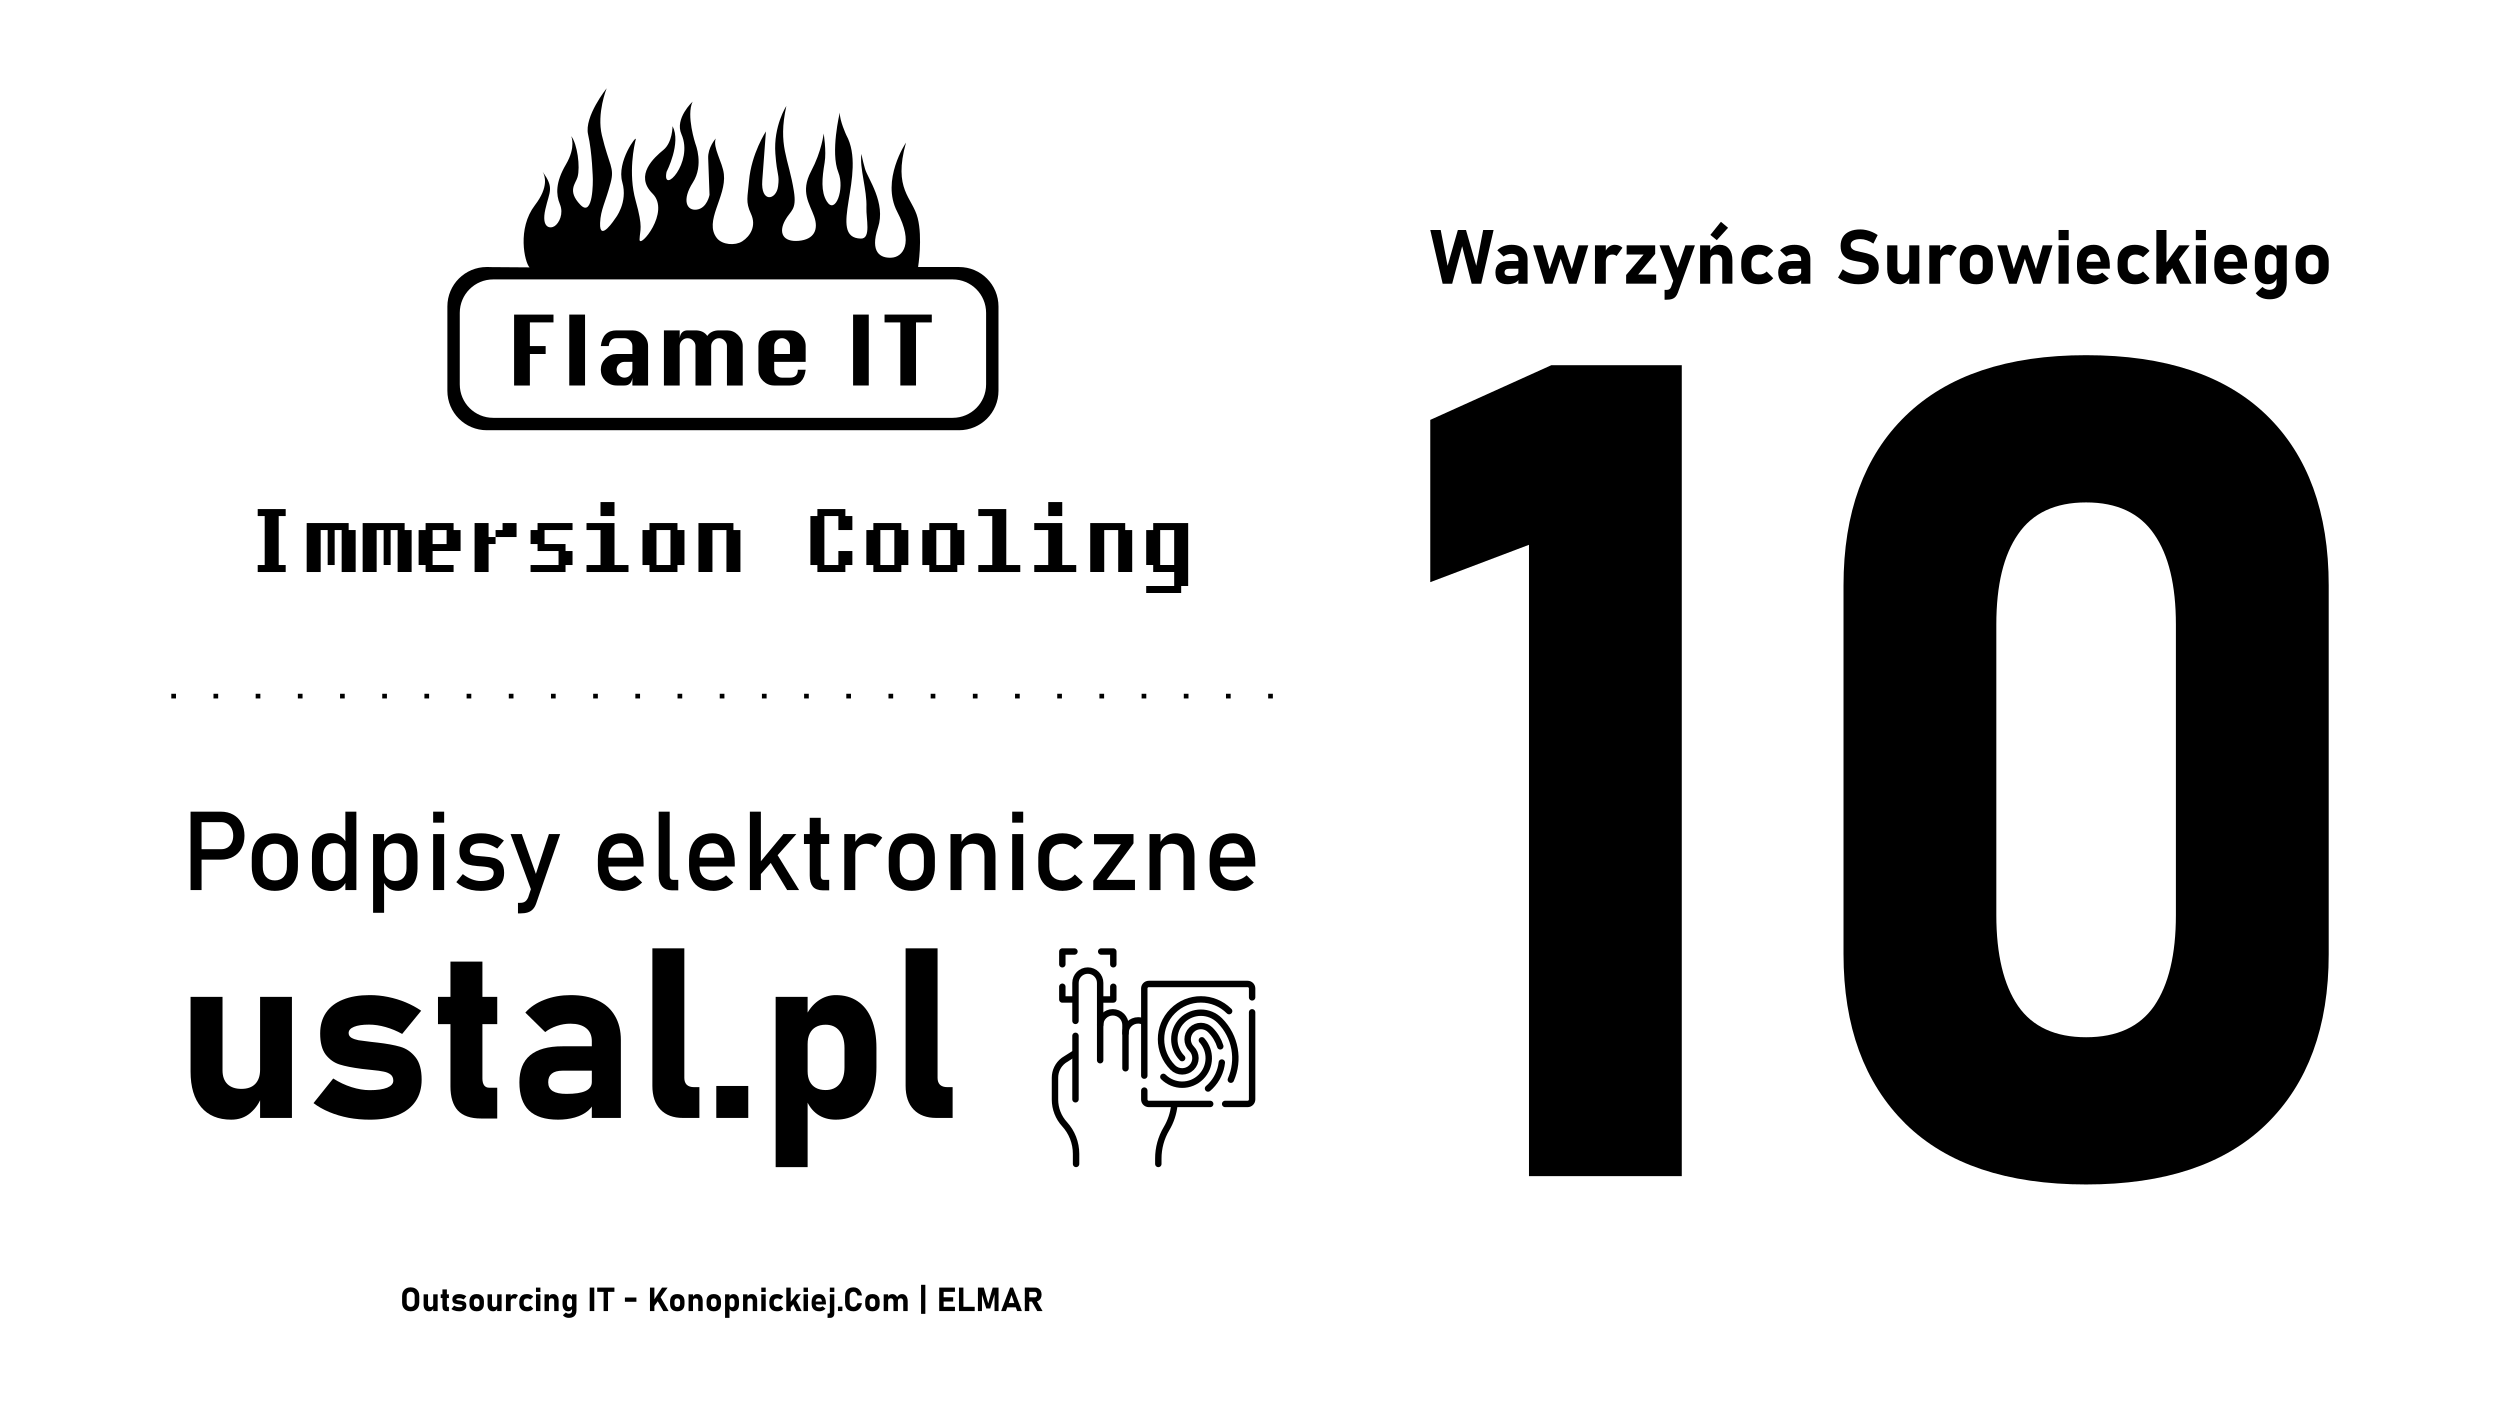 <?xml version="1.0" encoding="UTF-8" standalone="no"?>
<!-- Created with Inkscape (http://www.inkscape.org/) -->

<svg
   width="320mm"
   height="180mm"
   viewBox="0 0 320 180"
   version="1.1"
   id="svg5"
   inkscape:version="1.1.2 (b8e25be833, 2022-02-05)"
   sodipodi:docname="szyld.svg"
   xmlns:inkscape="http://www.inkscape.org/namespaces/inkscape"
   xmlns:sodipodi="http://sodipodi.sourceforge.net/DTD/sodipodi-0.dtd"
   xmlns="http://www.w3.org/2000/svg"
   xmlns:svg="http://www.w3.org/2000/svg"
   xmlns:rdf="http://www.w3.org/1999/02/22-rdf-syntax-ns#"
   xmlns:cc="http://creativecommons.org/ns#"
   xmlns:dc="http://purl.org/dc/elements/1.1/">
  <title
     id="title830">Szyld - Surowieckiego10</title>
  <sodipodi:namedview
     id="namedview7"
     pagecolor="#ffffff"
     bordercolor="#666666"
     borderopacity="1.0"
     inkscape:pageshadow="2"
     inkscape:pageopacity="0.0"
     inkscape:pagecheckerboard="false"
     inkscape:document-units="cm"
     showgrid="false"
     inkscape:zoom="0.16346636"
     inkscape:cx="617.86413"
     inkscape:cy="630.09906"
     inkscape:window-width="1360"
     inkscape:window-height="705"
     inkscape:window-x="-8"
     inkscape:window-y="-8"
     inkscape:window-maximized="1"
     inkscape:current-layer="layer1"
     units="mm"
     inkscape:lockguides="false"
     showguides="true" />
  <defs
     id="defs2">
    <clipPath
       clipPathUnits="userSpaceOnUse"
       id="clipPath1748">
      <path
         d="M 0,512 H 512 V 0 H 0 Z"
         id="path1746" />
    </clipPath>
    <filter
       style="color-interpolation-filters:sRGB"
       inkscape:label="Drop Shadow"
       id="filter6708"
       x="-0.01"
       y="-0.016"
       width="1.025"
       height="1.05">
      <feFlood
         flood-opacity="0.498"
         flood-color="rgb(0,0,0)"
         result="flood"
         id="feFlood6698" />
      <feComposite
         in="flood"
         in2="SourceGraphic"
         operator="in"
         result="composite1"
         id="feComposite6700" />
      <feGaussianBlur
         in="composite1"
         stdDeviation="1.9"
         result="blur"
         id="feGaussianBlur6702" />
      <feOffset
         dx="2.9"
         dy="6"
         result="offset"
         id="feOffset6704" />
      <feComposite
         in="offset"
         in2="offset"
         operator="atop"
         result="composite2"
         id="feComposite6706" />
    </filter>
  </defs>
  <g
     inkscape:label="Warstwa 1"
     inkscape:groupmode="layer"
     id="layer1">
    <path
       id="line18464"
       style="fill:none;stroke:#000000;stroke-width:0.821;stroke-linecap:round;stroke-linejoin:round;stroke-miterlimit:10"
       d="m 137.662,140.709 v -8.121" />
    <path
       style="fill:none;stroke:#000000;stroke-width:0.821;stroke-linecap:round;stroke-linejoin:round;stroke-miterlimit:10"
       d="m 137.662,130.673 v -4.86 c 0,-0.436 0.177,-0.83 0.462,-1.117 0.286,-0.286 0.681,-0.462 1.117,-0.462 0.872,0 1.579,0.707 1.579,1.579 v 5.386 4.509"
       id="path18466" />
    <path
       id="polyline18468"
       style="fill:none;stroke:#000000;stroke-width:0.821;stroke-linecap:round;stroke-linejoin:round;stroke-miterlimit:10"
       d="m 142.503,123.427 v -1.631 h -1.551" />
    <path
       id="polyline18470"
       style="fill:none;stroke:#000000;stroke-width:0.821;stroke-linecap:round;stroke-linejoin:round;stroke-miterlimit:10"
       d="m 140.906,127.936 h 1.597 v -1.631" />
    <path
       id="polyline18472"
       style="fill:none;stroke:#000000;stroke-width:0.821;stroke-linecap:round;stroke-linejoin:round;stroke-miterlimit:10"
       d="m 137.53,121.796 h -1.551 v 1.631" />
    <path
       id="polyline18474"
       style="fill:none;stroke:#000000;stroke-width:0.821;stroke-linecap:round;stroke-linejoin:round;stroke-miterlimit:10"
       d="m 135.979,126.304 v 1.631 h 1.543" />
    <path
       style="fill:none;stroke:#000000;stroke-width:0.821;stroke-linecap:round;stroke-linejoin:round;stroke-miterlimit:10"
       d="m 150.315,141.454 c -0.113,1.063 -0.454,2.093 -1.004,3.018 v 0 c -0.689,1.161 -1.051,2.487 -1.046,3.836 v 0.678"
       id="path18476" />
    <path
       style="fill:none;stroke:#000000;stroke-width:0.821;stroke-linecap:round;stroke-linejoin:round;stroke-miterlimit:10"
       d="m 137.737,148.985 v -1.294 c 0,-1.408 -0.527,-2.765 -1.478,-3.803 v 0 c -0.786,-0.858 -1.221,-1.979 -1.221,-3.142 v -2.801 c 0,-0.861 0.401,-1.67 1.081,-2.191 0.04,-0.031 0.083,-0.059 0.125,-0.086 l 1.17,-0.743"
       id="path18478" />
    <path
       style="fill:none;stroke:#000000;stroke-width:0.821;stroke-linecap:round;stroke-linejoin:round;stroke-miterlimit:10"
       d="m 144.063,136.74 v -4.509 c 0,-0.895 0.726,-1.621 1.621,-1.621 v 0 c 0.249,0 0.485,0.056 0.696,0.157"
       id="path18480" />
    <path
       style="fill:none;stroke:#000000;stroke-width:0.821;stroke-linecap:round;stroke-linejoin:round;stroke-miterlimit:10"
       d="m 140.82,131.198 c 0,-0.895 0.726,-1.621 1.621,-1.621 v 0 c 0.895,0 1.621,0.726 1.621,1.621 v 1.033"
       id="path18482" />
    <path
       style="fill:none;stroke:#000000;stroke-width:0.821;stroke-linecap:round;stroke-linejoin:round;stroke-miterlimit:10"
       d="m 146.469,139.598 v 1.129 c 0,0.319 0.259,0.578 0.578,0.578 h 7.859"
       id="path18484" />
    <path
       style="fill:none;stroke:#000000;stroke-width:0.821;stroke-linecap:round;stroke-linejoin:round;stroke-miterlimit:10"
       d="m 146.469,137.683 v -11.157 c 0,-0.319 0.259,-0.578 0.578,-0.578 h 12.646 c 0.319,0 0.578,0.259 0.578,0.578 v 1.136"
       id="path18486" />
    <path
       style="fill:none;stroke:#000000;stroke-width:0.821;stroke-linecap:round;stroke-linejoin:round;stroke-miterlimit:10"
       d="m 160.27,129.577 v 11.15 c 0,0.319 -0.259,0.578 -0.578,0.578 h -2.873"
       id="path18488" />
    <path
       style="fill:none;stroke:#000000;stroke-width:0.821;stroke-linecap:round;stroke-linejoin:round;stroke-miterlimit:10"
       d="m 148.91,137.841 c 1.332,1.332 3.486,1.335 4.815,0.005 1.288,-1.288 1.326,-3.35 0.115,-4.688"
       id="path18490" />
    <path
       style="fill:none;stroke:#000000;stroke-width:0.821;stroke-linecap:round;stroke-linejoin:round;stroke-miterlimit:10"
       d="m 157.547,138.202 c 1.105,-2.497 0.63,-5.524 -1.422,-7.576 -1.332,-1.332 -3.486,-1.335 -4.815,-0.005 -1.329,1.329 -1.327,3.483 0.005,4.815"
       id="path18492" />
    <path
       style="fill:none;stroke:#000000;stroke-width:0.821;stroke-linecap:round;stroke-linejoin:round;stroke-miterlimit:10"
       d="m 156.393,136.006 c -0.122,1.112 -0.609,2.192 -1.463,3.045 -0.098,0.098 -0.199,0.191 -0.302,0.279"
       id="path18494" />
    <path
       style="fill:none;stroke:#000000;stroke-width:0.821;stroke-linecap:round;stroke-linejoin:round;stroke-miterlimit:10"
       d="m 157.328,129.423 c -1.998,-1.998 -5.229,-2.002 -7.223,-0.008 -1.994,1.994 -1.99,5.224 0.008,7.223 0.666,0.666 1.743,0.667 2.408,0.003 0.665,-0.665 0.663,-1.741 -0.003,-2.408 -0.666,-0.666 -0.667,-1.743 -0.003,-2.408 0.665,-0.665 1.742,-0.663 2.408,0.003 0.609,0.609 1.033,1.333 1.272,2.102"
       id="path18496" />
    <path
       d="m 25.117,108.696 h 3.209 q 0.456,0 0.801,-0.214 0.345,-0.214 0.531,-0.607 0.193,-0.393 0.193,-0.904 v 0 q 0,-0.518 -0.193,-0.911 -0.186,-0.393 -0.531,-0.607 -0.345,-0.221 -0.801,-0.221 h -3.209 v -1.339 h 3.161 q 0.897,0 1.58,0.387 0.683,0.38 1.056,1.077 0.38,0.697 0.38,1.615 v 0 q 0,0.918 -0.38,1.615 -0.373,0.69 -1.056,1.07 -0.683,0.38 -1.58,0.38 h -3.161 z m -0.725,-4.804 h 1.408 v 10.035 h -1.408 z"
       id="path12652"
       style="font-size:14.031px;font-family:Bahnschrift;-inkscape-font-specification:'Bahnschrift, Normal';text-align:center;text-anchor:middle;stroke-width:0.214" />
    <path
       d="m 35.18,114.031 q -0.932,0 -1.594,-0.366 -0.663,-0.366 -1.015,-1.063 -0.345,-0.704 -0.345,-1.691 v -1.166 q 0,-0.973 0.345,-1.663 0.352,-0.697 1.015,-1.056 0.663,-0.366 1.594,-0.366 0.932,0 1.594,0.366 0.663,0.359 1.008,1.056 0.352,0.69 0.352,1.663 v 1.187 q 0,0.98 -0.352,1.677 -0.345,0.69 -1.008,1.056 -0.663,0.366 -1.594,0.366 z m 0,-1.339 q 0.738,0 1.139,-0.462 0.407,-0.462 0.407,-1.298 v -1.187 q 0,-0.835 -0.407,-1.291 -0.4,-0.456 -1.139,-0.456 -0.738,0 -1.146,0.456 -0.4,0.456 -0.4,1.291 v 1.187 q 0,0.835 0.4,1.298 0.407,0.462 1.146,0.462 z"
       id="path12654"
       style="font-size:14.031px;font-family:Bahnschrift;-inkscape-font-specification:'Bahnschrift, Normal';text-align:center;text-anchor:middle;stroke-width:0.214" />
    <path
       d="m 44.207,103.893 h 1.408 v 10.035 H 44.207 Z M 42.406,114.052 q -0.787,0 -1.346,-0.338 -0.552,-0.345 -0.842,-1.001 -0.29,-0.656 -0.29,-1.574 V 109.559 q 0,-0.925 0.283,-1.58 0.283,-0.656 0.821,-0.994 0.545,-0.345 1.304,-0.345 0.635,0 1.159,0.331 0.531,0.331 0.856,0.932 l -0.145,1.463 q 0,-0.456 -0.166,-0.78 -0.166,-0.324 -0.483,-0.49 -0.311,-0.173 -0.759,-0.173 -0.697,0 -1.084,0.435 -0.38,0.435 -0.38,1.222 v 1.56 q 0,0.78 0.38,1.208 0.387,0.421 1.084,0.421 0.449,0 0.759,-0.173 0.317,-0.179 0.483,-0.511 0.166,-0.331 0.166,-0.794 l 0.097,1.511 q -0.214,0.531 -0.704,0.89 -0.483,0.359 -1.194,0.359 z"
       id="path12656"
       style="font-size:14.031px;font-family:Bahnschrift;-inkscape-font-specification:'Bahnschrift, Normal';text-align:center;text-anchor:middle;stroke-width:0.214" />
    <path
       d="m 47.755,106.764 h 1.408 v 10.076 h -1.408 z m 3.209,7.267 q -0.669,0 -1.166,-0.317 -0.497,-0.324 -0.732,-0.911 l 0.097,-1.498 q 0,0.462 0.166,0.787 0.166,0.324 0.476,0.497 0.317,0.173 0.766,0.173 0.697,0 1.077,-0.421 0.386,-0.428 0.386,-1.201 v -1.553 q 0,-0.787 -0.386,-1.222 -0.38,-0.435 -1.077,-0.435 -0.449,0 -0.766,0.166 -0.311,0.166 -0.476,0.49 -0.166,0.317 -0.166,0.766 l -0.145,-1.38 q 0.324,-0.628 0.849,-0.966 0.525,-0.345 1.166,-0.345 0.759,0 1.298,0.345 0.545,0.338 0.828,0.994 0.283,0.656 0.283,1.58 v 1.56 q 0,0.911 -0.29,1.56 -0.29,0.649 -0.849,0.994 -0.559,0.338 -1.339,0.338 z"
       id="path12658"
       style="font-size:14.031px;font-family:Bahnschrift;-inkscape-font-specification:'Bahnschrift, Normal';text-align:center;text-anchor:middle;stroke-width:0.214" />
    <path
       d="m 55.443,103.893 h 1.408 v 1.408 h -1.408 z m 0,2.871 h 1.408 v 7.164 h -1.408 z"
       id="path12660"
       style="font-size:14.031px;font-family:Bahnschrift;-inkscape-font-specification:'Bahnschrift, Normal';text-align:center;text-anchor:middle;stroke-width:0.214" />
    <path
       d="m 61.524,114.031 q -0.635,0 -1.194,-0.124 -0.552,-0.124 -1.035,-0.373 -0.483,-0.248 -0.89,-0.621 v 0 l 0.835,-1.028 v 0 q 0.58,0.442 1.153,0.663 0.573,0.221 1.132,0.221 0.835,0 1.249,-0.255 0.421,-0.262 0.421,-0.78 0,-0.345 -0.228,-0.518 -0.228,-0.173 -0.566,-0.228 -0.338,-0.062 -0.952,-0.11 -0.055,0 -0.117,0 -0.062,-0.007 -0.117,-0.014 -0.028,0 -0.055,0 -0.028,-0.007 -0.055,-0.007 -0.697,-0.055 -1.18,-0.2 -0.483,-0.152 -0.807,-0.559 -0.317,-0.407 -0.317,-1.166 0,-0.759 0.311,-1.263 0.311,-0.504 0.925,-0.752 0.614,-0.255 1.539,-0.255 0.559,0 1.063,0.104 0.511,0.104 0.973,0.311 0.462,0.2 0.89,0.511 v 0 l -0.849,1.028 v 0 q -0.538,-0.345 -1.063,-0.518 -0.518,-0.173 -1.015,-0.173 -0.718,0 -1.077,0.248 -0.359,0.242 -0.359,0.732 0,0.29 0.2,0.435 0.207,0.145 0.518,0.193 0.311,0.048 0.883,0.083 0.041,0.007 0.083,0.007 0.048,0 0.097,0.007 0.021,0 0.041,0 0.021,0 0.041,0.007 0.752,0.048 1.277,0.2 0.531,0.152 0.89,0.6 0.359,0.449 0.359,1.298 0,0.773 -0.331,1.284 -0.331,0.504 -1.001,0.759 -0.663,0.255 -1.67,0.255 z"
       id="path12662"
       style="font-size:14.031px;font-family:Bahnschrift;-inkscape-font-specification:'Bahnschrift, Normal';text-align:center;text-anchor:middle;stroke-width:0.214" />
    <path
       d="m 71.697,106.764 -3.051,8.841 q -0.166,0.49 -0.435,0.773 -0.269,0.29 -0.663,0.414 -0.393,0.124 -0.966,0.124 H 66.3 v -1.353 h 0.283 q 0.393,0 0.621,-0.159 0.235,-0.159 0.407,-0.545 l 2.65,-8.096 z m -6.343,0 h 1.436 l 2.202,6.225 -0.78,1.525 z"
       id="path12664"
       style="font-size:14.031px;font-family:Bahnschrift;-inkscape-font-specification:'Bahnschrift, Normal';text-align:center;text-anchor:middle;stroke-width:0.214" />
    <path
       d="m 79.668,114.031 q -0.994,0 -1.698,-0.373 -0.704,-0.373 -1.077,-1.09 -0.366,-0.725 -0.366,-1.746 v -0.807 q 0,-1.063 0.352,-1.815 0.359,-0.752 1.035,-1.146 0.676,-0.393 1.629,-0.393 0.897,0 1.532,0.449 0.635,0.449 0.966,1.298 0.338,0.849 0.338,2.036 v 0.469 h -4.831 v -1.132 h 3.492 v 0 q -0.062,-0.877 -0.456,-1.36 -0.387,-0.49 -1.042,-0.49 -0.801,0 -1.242,0.525 -0.435,0.525 -0.435,1.484 v 0.911 q 0,0.89 0.469,1.367 0.469,0.476 1.332,0.476 0.428,0 0.849,-0.173 0.421,-0.173 0.752,-0.483 v 0 l 0.925,0.925 v 0 q -0.531,0.511 -1.194,0.794 -0.663,0.276 -1.332,0.276 z"
       id="path12666"
       style="font-size:14.031px;font-family:Bahnschrift;-inkscape-font-specification:'Bahnschrift, Normal';text-align:center;text-anchor:middle;stroke-width:0.214" />
    <path
       d="m 85.721,112.078 q 0,0.262 0.11,0.407 0.117,0.138 0.324,0.138 h 0.663 v 1.339 h -0.828 q -0.801,0 -1.242,-0.497 -0.435,-0.497 -0.435,-1.401 v -8.172 h 1.408 z"
       id="path12668"
       style="font-size:14.031px;font-family:Bahnschrift;-inkscape-font-specification:'Bahnschrift, Normal';text-align:center;text-anchor:middle;stroke-width:0.214" />
    <path
       d="m 91.339,114.031 q -0.994,0 -1.698,-0.373 -0.704,-0.373 -1.077,-1.09 -0.366,-0.725 -0.366,-1.746 v -0.807 q 0,-1.063 0.352,-1.815 0.359,-0.752 1.035,-1.146 0.676,-0.393 1.629,-0.393 0.897,0 1.532,0.449 0.635,0.449 0.966,1.298 0.338,0.849 0.338,2.036 v 0.469 h -4.831 v -1.132 h 3.492 v 0 q -0.062,-0.877 -0.456,-1.36 -0.386,-0.49 -1.042,-0.49 -0.801,0 -1.242,0.525 -0.435,0.525 -0.435,1.484 v 0.911 q 0,0.89 0.469,1.367 0.469,0.476 1.332,0.476 0.428,0 0.849,-0.173 0.421,-0.173 0.752,-0.483 v 0 l 0.925,0.925 v 0 q -0.531,0.511 -1.194,0.794 -0.663,0.276 -1.332,0.276 z"
       id="path12670"
       style="font-size:14.031px;font-family:Bahnschrift;-inkscape-font-specification:'Bahnschrift, Normal';text-align:center;text-anchor:middle;stroke-width:0.214" />
    <path
       d="m 96.591,111.209 3.686,-4.445 h 1.656 l -5.432,6.115 z m -0.607,-7.316 h 1.408 v 10.035 h -1.408 z m 2.271,5.901 0.904,-0.939 3.126,5.073 h -1.532 z"
       id="path12672"
       style="font-size:14.031px;font-family:Bahnschrift;-inkscape-font-specification:'Bahnschrift, Normal';text-align:center;text-anchor:middle;stroke-width:0.214" />
    <path
       d="m 105.322,113.962 q -0.87,0 -1.277,-0.476 -0.4,-0.483 -0.4,-1.422 v -7.385 h 1.408 v 7.399 q 0,0.262 0.104,0.407 0.104,0.138 0.304,0.138 h 0.676 v 1.339 z m -2.416,-7.198 h 3.23 v 1.27 h -3.23 z"
       id="path12674"
       style="font-size:14.031px;font-family:Bahnschrift;-inkscape-font-specification:'Bahnschrift, Normal';text-align:center;text-anchor:middle;stroke-width:0.214" />
    <path
       d="m 108.069,106.764 h 1.408 v 7.164 h -1.408 z m 3.941,1.698 q -0.186,-0.228 -0.469,-0.345 -0.283,-0.117 -0.656,-0.117 -0.669,0 -1.042,0.373 -0.366,0.366 -0.366,1.021 l -0.145,-1.38 q 0.331,-0.642 0.856,-0.994 0.525,-0.359 1.159,-0.359 0.49,0 0.883,0.145 0.4,0.138 0.697,0.414 z"
       id="path12676"
       style="font-size:14.031px;font-family:Bahnschrift;-inkscape-font-specification:'Bahnschrift, Normal';text-align:center;text-anchor:middle;stroke-width:0.214" />
    <path
       d="m 116.71,114.031 q -0.932,0 -1.594,-0.366 -0.663,-0.366 -1.015,-1.063 -0.345,-0.704 -0.345,-1.691 v -1.166 q 0,-0.973 0.345,-1.663 0.352,-0.697 1.015,-1.056 0.663,-0.366 1.594,-0.366 0.932,0 1.594,0.366 0.663,0.359 1.008,1.056 0.352,0.69 0.352,1.663 v 1.187 q 0,0.98 -0.352,1.677 -0.345,0.69 -1.008,1.056 -0.663,0.366 -1.594,0.366 z m 0,-1.339 q 0.738,0 1.139,-0.462 0.407,-0.462 0.407,-1.298 v -1.187 q 0,-0.835 -0.407,-1.291 -0.4,-0.456 -1.139,-0.456 -0.738,0 -1.146,0.456 -0.4,0.456 -0.4,1.291 v 1.187 q 0,0.835 0.4,1.298 0.407,0.462 1.146,0.462 z"
       id="path12678"
       style="font-size:14.031px;font-family:Bahnschrift;-inkscape-font-specification:'Bahnschrift, Normal';text-align:center;text-anchor:middle;stroke-width:0.214" />
    <path
       d="m 121.665,106.764 h 1.408 v 7.164 H 121.665 Z m 4.348,2.823 q 0,-0.759 -0.393,-1.173 -0.393,-0.414 -1.104,-0.414 -0.69,0 -1.07,0.366 -0.373,0.366 -0.373,1.028 l -0.145,-1.38 q 0.331,-0.649 0.863,-1.001 0.538,-0.352 1.187,-0.352 1.166,0 1.801,0.766 0.642,0.759 0.642,2.153 v 4.348 h -1.408 z"
       id="path12680"
       style="font-size:14.031px;font-family:Bahnschrift;-inkscape-font-specification:'Bahnschrift, Normal';text-align:center;text-anchor:middle;stroke-width:0.214" />
    <path
       d="m 129.561,103.893 h 1.408 v 1.408 h -1.408 z m 0,2.871 h 1.408 v 7.164 h -1.408 z"
       id="path12682"
       style="font-size:14.031px;font-family:Bahnschrift;-inkscape-font-specification:'Bahnschrift, Normal';text-align:center;text-anchor:middle;stroke-width:0.214" />
    <path
       d="m 136,114.031 q -0.98,0 -1.677,-0.366 -0.69,-0.366 -1.056,-1.063 -0.366,-0.697 -0.366,-1.684 v -1.18 q 0,-0.973 0.366,-1.663 0.366,-0.69 1.056,-1.049 0.697,-0.366 1.677,-0.366 0.559,0 1.049,0.138 0.497,0.131 0.89,0.386 0.393,0.255 0.656,0.621 v 0 l -1.015,0.911 v 0 q -0.304,-0.345 -0.711,-0.531 -0.407,-0.186 -0.849,-0.186 -0.814,0 -1.263,0.456 -0.449,0.456 -0.449,1.284 v 1.18 q 0,0.849 0.442,1.311 0.449,0.462 1.27,0.462 0.449,0 0.856,-0.2 0.407,-0.2 0.704,-0.566 v 0 l 1.015,0.98 v 0 q -0.269,0.359 -0.663,0.614 -0.393,0.248 -0.89,0.38 -0.49,0.131 -1.042,0.131 z"
       id="path12684"
       style="font-size:14.031px;font-family:Bahnschrift;-inkscape-font-specification:'Bahnschrift, Normal';text-align:center;text-anchor:middle;stroke-width:0.214" />
    <path
       d="m 145.089,107.951 -3.444,4.672 h 3.63 v 1.304 h -5.335 v -1.215 l 3.534,-4.645 h -3.437 v -1.304 h 5.052 z"
       id="path12686"
       style="font-size:14.031px;font-family:Bahnschrift;-inkscape-font-specification:'Bahnschrift, Normal';text-align:center;text-anchor:middle;stroke-width:0.214" />
    <path
       d="m 147.139,106.764 h 1.408 v 7.164 h -1.408 z m 4.348,2.823 q 0,-0.759 -0.393,-1.173 -0.393,-0.414 -1.104,-0.414 -0.69,0 -1.07,0.366 -0.373,0.366 -0.373,1.028 l -0.145,-1.38 q 0.331,-0.649 0.863,-1.001 0.538,-0.352 1.187,-0.352 1.166,0 1.801,0.766 0.642,0.759 0.642,2.153 v 4.348 h -1.408 z"
       id="path12688"
       style="font-size:14.031px;font-family:Bahnschrift;-inkscape-font-specification:'Bahnschrift, Normal';text-align:center;text-anchor:middle;stroke-width:0.214" />
    <path
       d="m 157.968,114.031 q -0.994,0 -1.698,-0.373 -0.704,-0.373 -1.077,-1.09 -0.366,-0.725 -0.366,-1.746 v -0.807 q 0,-1.063 0.352,-1.815 0.359,-0.752 1.035,-1.146 0.676,-0.393 1.629,-0.393 0.897,0 1.532,0.449 0.635,0.449 0.966,1.298 0.338,0.849 0.338,2.036 v 0.469 h -4.831 v -1.132 h 3.492 v 0 q -0.062,-0.877 -0.456,-1.36 -0.387,-0.49 -1.042,-0.49 -0.801,0 -1.242,0.525 -0.435,0.525 -0.435,1.484 v 0.911 q 0,0.89 0.469,1.367 0.469,0.476 1.332,0.476 0.428,0 0.849,-0.173 0.421,-0.173 0.752,-0.483 v 0 l 0.925,0.925 v 0 q -0.531,0.511 -1.194,0.794 -0.663,0.276 -1.332,0.276 z"
       id="path12690"
       style="font-size:14.031px;font-family:Bahnschrift;-inkscape-font-specification:'Bahnschrift, Normal';text-align:center;text-anchor:middle;stroke-width:0.214" />
    <path
       d="m 33.291,127.597 h 4.076 v 15.498 h -4.076 z m -4.808,9.421 q 0,1.12 0.627,1.747 0.642,0.612 1.792,0.612 1.15,0 1.762,-0.627 0.627,-0.642 0.627,-1.822 l 0.209,3.389 q -0.433,1.269 -1.448,2.135 -1,0.866 -2.449,0.866 -2.493,0 -3.852,-1.598 -1.359,-1.613 -1.359,-4.554 v -9.571 h 4.091 z"
       style="font-weight:bold;font-size:30.355px;font-family:Bahnschrift;-inkscape-font-specification:'Bahnschrift Bold';text-align:center;text-anchor:middle;stroke-width:0.463"
       id="path12693" />
    <path
       d="m 47.326,143.319 q -1.389,0 -2.702,-0.239 -1.314,-0.254 -2.464,-0.732 -1.15,-0.478 -2.031,-1.15 v 0 l 2.523,-3.15 v 0 q 1.12,0.717 2.344,1.105 1.224,0.388 2.329,0.388 1.433,0 2.225,-0.314 0.791,-0.328 0.791,-0.896 0,-0.523 -0.343,-0.791 -0.343,-0.269 -0.881,-0.373 -0.538,-0.119 -1.508,-0.209 -0.269,-0.03 -0.552,-0.06 -0.269,-0.03 -0.552,-0.06 -0.06,-0.015 -0.134,-0.015 -0.06,-0.015 -0.119,-0.015 -1.732,-0.224 -2.777,-0.552 -1.045,-0.328 -1.777,-1.254 -0.717,-0.941 -0.717,-2.717 0,-1.553 0.747,-2.658 0.747,-1.105 2.165,-1.672 1.418,-0.582 3.434,-0.582 1.18,0 2.344,0.239 1.18,0.239 2.255,0.687 1.075,0.448 1.986,1.075 v 0 l -2.434,2.971 v 0 q -1.015,-0.567 -2.12,-0.881 -1.105,-0.314 -2.12,-0.314 -1.239,0 -1.926,0.284 -0.687,0.284 -0.687,0.791 0,0.388 0.358,0.612 0.373,0.209 0.911,0.314 0.552,0.09 1.598,0.209 0.134,0.015 0.269,0.03 0.134,0.015 0.269,0.03 0.06,0.015 0.134,0.015 0.075,0 0.134,0.015 1.807,0.209 2.941,0.538 1.135,0.328 1.926,1.314 0.806,0.985 0.806,2.897 0,1.613 -0.776,2.762 -0.776,1.15 -2.269,1.762 -1.493,0.597 -3.598,0.597 z"
       style="font-weight:bold;font-size:30.355px;font-family:Bahnschrift;-inkscape-font-specification:'Bahnschrift Bold';text-align:center;text-anchor:middle;stroke-width:0.463"
       id="path12695" />
    <path
       d="m 61.585,143.169 q -2.031,0 -2.986,-1.03 -0.941,-1.045 -0.941,-3.076 v -15.976 h 4.091 v 14.961 q 0,0.567 0.224,0.881 0.224,0.299 0.657,0.299 h 1.015 v 3.942 z m -5.524,-15.573 h 7.585 v 3.494 h -7.585 z"
       style="font-weight:bold;font-size:30.355px;font-family:Bahnschrift;-inkscape-font-specification:'Bahnschrift Bold';text-align:center;text-anchor:middle;stroke-width:0.463"
       id="path12697" />
    <path
       d="m 75.754,133.27 q 0,-1.075 -0.717,-1.657 -0.717,-0.582 -2.031,-0.582 -0.866,0 -1.717,0.284 -0.851,0.284 -1.508,0.791 l -2.538,-2.493 q 0.926,-1.06 2.449,-1.642 1.523,-0.597 3.374,-0.597 2.031,0 3.464,0.687 1.433,0.672 2.18,1.971 0.761,1.284 0.761,3.106 v 9.959 h -3.718 z m -4.315,10.048 q -2.493,0 -3.733,-1.18 -1.224,-1.194 -1.224,-3.613 0,-2.299 1.374,-3.449 1.389,-1.15 4.151,-1.15 h 3.882 l 0.209,3.121 h -4.076 q -0.926,0 -1.389,0.373 -0.463,0.358 -0.463,1.105 0,0.761 0.582,1.135 0.582,0.358 1.762,0.358 1.642,0 2.434,-0.373 0.806,-0.373 0.806,-1.165 l 0.314,2.255 q -0.09,0.836 -0.776,1.418 -0.672,0.582 -1.702,0.881 -1.015,0.284 -2.15,0.284 z"
       style="font-weight:bold;font-size:30.355px;font-family:Bahnschrift;-inkscape-font-specification:'Bahnschrift Bold';text-align:center;text-anchor:middle;stroke-width:0.463"
       id="path12699" />
    <path
       d="m 87.594,137.974 q 0,0.567 0.314,0.881 0.328,0.299 0.926,0.299 h 0.687 v 3.942 h -2.09 q -1.866,0 -2.897,-1.075 -1.03,-1.075 -1.03,-3.031 v -17.603 h 4.091 z"
       style="font-weight:bold;font-size:30.355px;font-family:Bahnschrift;-inkscape-font-specification:'Bahnschrift Bold';text-align:center;text-anchor:middle;stroke-width:0.463"
       id="path12701" />
    <path
       d="m 91.686,139.004 h 4.091 v 4.091 h -4.091 z"
       style="font-weight:bold;font-size:30.355px;font-family:Bahnschrift;-inkscape-font-specification:'Bahnschrift Bold';text-align:center;text-anchor:middle;stroke-width:0.463"
       id="path12703" />
    <path
       d="m 99.285,127.597 h 4.091 v 21.799 h -4.091 z m 7.689,15.722 q -1.359,0 -2.344,-0.687 -0.985,-0.702 -1.463,-1.971 l 0.209,-3.539 q 0,0.761 0.269,1.299 0.269,0.538 0.776,0.821 0.523,0.284 1.254,0.284 1.15,0 1.777,-0.761 0.642,-0.761 0.642,-2.15 v -2.464 q 0,-1.418 -0.642,-2.195 -0.627,-0.791 -1.777,-0.791 -0.732,0 -1.254,0.299 -0.508,0.284 -0.776,0.836 -0.269,0.552 -0.269,1.344 l -0.314,-3.434 q 0.627,-1.359 1.642,-2.09 1.03,-0.747 2.269,-0.747 1.642,0 2.807,0.791 1.18,0.791 1.792,2.314 0.612,1.523 0.612,3.658 v 2.479 q 0,2.12 -0.612,3.628 -0.612,1.493 -1.792,2.284 -1.165,0.791 -2.807,0.791 z"
       style="font-weight:bold;font-size:30.355px;font-family:Bahnschrift;-inkscape-font-specification:'Bahnschrift Bold';text-align:center;text-anchor:middle;stroke-width:0.463"
       id="path12705" />
    <path
       d="m 120.009,137.974 q 0,0.567 0.314,0.881 0.328,0.299 0.926,0.299 h 0.687 v 3.942 h -2.09 q -1.866,0 -2.897,-1.075 -1.03,-1.075 -1.03,-3.031 v -17.603 h 4.091 z"
       style="font-weight:bold;font-size:30.355px;font-family:Bahnschrift;-inkscape-font-specification:'Bahnschrift Bold';text-align:center;text-anchor:middle;stroke-width:0.463"
       id="path12707" />
    <path
       d="m 36.569,73.219 h -3.582 v -0.895 h 0.895 v -6.268 h -0.895 v -0.895 h 3.582 v 0.895 h -0.895 v 6.268 h 0.895 z"
       style="font-size:4.539px;line-height:1.25;font-family:'Fixedsys Excelsior';-inkscape-font-specification:'Fixedsys Excelsior, Normal';text-align:center;letter-spacing:0px;word-spacing:0px;text-anchor:middle;fill:#000000;stroke-width:0.359"
       id="path9014" />
    <path
       d="m 45.524,73.219 h -1.791 V 67.846 H 42.837 v 4.477 h -0.895 v -4.477 h -0.895 v 5.373 h -1.791 v -6.268 h 5.373 v 0.895 h 0.895 z"
       style="font-size:4.539px;line-height:1.25;font-family:'Fixedsys Excelsior';-inkscape-font-specification:'Fixedsys Excelsior, Normal';text-align:center;letter-spacing:0px;word-spacing:0px;text-anchor:middle;fill:#000000;stroke-width:0.359"
       id="path9016" />
    <path
       d="m 52.688,73.219 h -1.791 v -5.373 h -0.895 v 4.477 h -0.895 v -4.477 h -0.895 v 5.373 h -1.791 v -6.268 h 5.373 v 0.895 h 0.895 z"
       style="font-size:4.539px;line-height:1.25;font-family:'Fixedsys Excelsior';-inkscape-font-specification:'Fixedsys Excelsior, Normal';text-align:center;letter-spacing:0px;word-spacing:0px;text-anchor:middle;fill:#000000;stroke-width:0.359"
       id="path9018" />
    <path
       d="m 58.956,70.532 h -3.582 v 1.791 h 2.686 v 0.895 h -3.582 v -0.895 h -0.895 v -4.477 h 0.895 v -0.895 h 3.582 v 0.895 h 0.895 z m -1.791,-0.895 v -1.791 h -1.791 v 1.791 z"
       style="font-size:4.539px;line-height:1.25;font-family:'Fixedsys Excelsior';-inkscape-font-specification:'Fixedsys Excelsior, Normal';text-align:center;letter-spacing:0px;word-spacing:0px;text-anchor:middle;fill:#000000;stroke-width:0.359"
       id="path9020" />
    <path
       d="m 66.12,68.741 h -2.686 v 0.895 h -0.895 v 3.582 h -1.791 v -6.268 h 1.791 v 1.791 h 0.895 v -0.895 h 0.895 v -0.895 h 1.791 z"
       style="font-size:4.539px;line-height:1.25;font-family:'Fixedsys Excelsior';-inkscape-font-specification:'Fixedsys Excelsior, Normal';text-align:center;letter-spacing:0px;word-spacing:0px;text-anchor:middle;fill:#000000;stroke-width:0.359"
       id="path9022" />
    <path
       d="m 73.284,72.323 h -0.895 v 0.895 h -4.477 v -0.895 h 3.582 v -1.791 h -2.686 v -0.895 h -0.895 v -1.791 h 0.895 v -0.895 h 4.477 v 0.895 h -3.582 v 1.791 h 2.686 v 0.895 h 0.895 z"
       style="font-size:4.539px;line-height:1.25;font-family:'Fixedsys Excelsior';-inkscape-font-specification:'Fixedsys Excelsior, Normal';text-align:center;letter-spacing:0px;word-spacing:0px;text-anchor:middle;fill:#000000;stroke-width:0.359"
       id="path9024" />
    <path
       d="m 78.656,66.055 h -1.791 v -1.791 h 1.791 z m 1.791,7.164 h -5.373 v -0.895 h 1.791 v -4.477 h -1.791 v -0.895 h 3.582 v 5.373 h 1.791 z"
       style="font-size:4.539px;line-height:1.25;font-family:'Fixedsys Excelsior';-inkscape-font-specification:'Fixedsys Excelsior, Normal';text-align:center;letter-spacing:0px;word-spacing:0px;text-anchor:middle;fill:#000000;stroke-width:0.359"
       id="path9026" />
    <path
       d="M 87.611,72.323 H 86.716 v 0.895 h -3.582 v -0.895 h -0.895 v -4.477 h 0.895 v -0.895 h 3.582 v 0.895 h 0.895 z m -1.791,0 v -4.477 h -1.791 v 4.477 z"
       style="font-size:4.539px;line-height:1.25;font-family:'Fixedsys Excelsior';-inkscape-font-specification:'Fixedsys Excelsior, Normal';text-align:center;letter-spacing:0px;word-spacing:0px;text-anchor:middle;fill:#000000;stroke-width:0.359"
       id="path9028" />
    <path
       d="m 94.775,73.219 h -1.791 v -5.373 h -1.791 v 5.373 h -1.791 v -6.268 h 4.477 v 0.895 h 0.895 z"
       style="font-size:4.539px;line-height:1.25;font-family:'Fixedsys Excelsior';-inkscape-font-specification:'Fixedsys Excelsior, Normal';text-align:center;letter-spacing:0px;word-spacing:0px;text-anchor:middle;fill:#000000;stroke-width:0.359"
       id="path9030" />
    <path
       d="m 109.103,72.323 h -0.895 v 0.895 h -3.582 v -0.895 h -0.895 v -6.268 h 0.895 v -0.895 h 3.582 v 0.895 h 0.895 v 1.791 h -1.791 v -1.791 h -1.791 v 6.268 h 1.791 v -1.791 h 1.791 z"
       style="font-size:4.539px;line-height:1.25;font-family:'Fixedsys Excelsior';-inkscape-font-specification:'Fixedsys Excelsior, Normal';text-align:center;letter-spacing:0px;word-spacing:0px;text-anchor:middle;fill:#000000;stroke-width:0.359"
       id="path9032" />
    <path
       d="m 116.266,72.323 h -0.895 v 0.895 h -3.582 v -0.895 h -0.895 v -4.477 h 0.895 v -0.895 h 3.582 v 0.895 h 0.895 z m -1.791,0 v -4.477 h -1.791 v 4.477 z"
       style="font-size:4.539px;line-height:1.25;font-family:'Fixedsys Excelsior';-inkscape-font-specification:'Fixedsys Excelsior, Normal';text-align:center;letter-spacing:0px;word-spacing:0px;text-anchor:middle;fill:#000000;stroke-width:0.359"
       id="path9034" />
    <path
       d="m 123.43,72.323 h -0.895 v 0.895 h -3.582 v -0.895 h -0.895 v -4.477 h 0.895 v -0.895 h 3.582 v 0.895 h 0.895 z m -1.791,0 v -4.477 h -1.791 v 4.477 z"
       style="font-size:4.539px;line-height:1.25;font-family:'Fixedsys Excelsior';-inkscape-font-specification:'Fixedsys Excelsior, Normal';text-align:center;letter-spacing:0px;word-spacing:0px;text-anchor:middle;fill:#000000;stroke-width:0.359"
       id="path9036" />
    <path
       d="m 130.594,73.219 h -5.373 v -0.895 h 1.791 v -6.268 h -1.791 v -0.895 h 3.582 v 7.164 h 1.791 z"
       style="font-size:4.539px;line-height:1.25;font-family:'Fixedsys Excelsior';-inkscape-font-specification:'Fixedsys Excelsior, Normal';text-align:center;letter-spacing:0px;word-spacing:0px;text-anchor:middle;fill:#000000;stroke-width:0.359"
       id="path9038" />
    <path
       d="m 135.967,66.055 h -1.791 v -1.791 h 1.791 z m 1.791,7.164 h -5.373 v -0.895 h 1.791 v -4.477 h -1.791 v -0.895 h 3.582 v 5.373 h 1.791 z"
       style="font-size:4.539px;line-height:1.25;font-family:'Fixedsys Excelsior';-inkscape-font-specification:'Fixedsys Excelsior, Normal';text-align:center;letter-spacing:0px;word-spacing:0px;text-anchor:middle;fill:#000000;stroke-width:0.359"
       id="path9040" />
    <path
       d="m 144.922,73.219 h -1.791 v -5.373 h -1.791 v 5.373 h -1.791 v -6.268 h 4.477 v 0.895 h 0.895 z"
       style="font-size:4.539px;line-height:1.25;font-family:'Fixedsys Excelsior';-inkscape-font-specification:'Fixedsys Excelsior, Normal';text-align:center;letter-spacing:0px;word-spacing:0px;text-anchor:middle;fill:#000000;stroke-width:0.359"
       id="path9042" />
    <path
       d="m 152.085,75.01 h -0.895 v 0.895 h -4.477 v -0.895 h 3.582 v -1.791 h -2.686 v -0.895 h -0.895 v -4.477 h 0.895 v -0.895 h 4.477 z m -1.791,-2.686 v -4.477 h -1.791 v 4.477 z"
       style="font-size:4.539px;line-height:1.25;font-family:'Fixedsys Excelsior';-inkscape-font-specification:'Fixedsys Excelsior, Normal';text-align:center;letter-spacing:0px;word-spacing:0px;text-anchor:middle;fill:#000000;stroke-width:0.359"
       id="path9044" />
    <path
       inkscape:export-filename="C:\Users\8200\flameit-logo.png"
       style="fill:#000000;fill-opacity:1;stroke:none;stroke-width:0.255;stroke-linecap:butt;stroke-linejoin:round;stroke-miterlimit:4;stroke-dasharray:none;stroke-dashoffset:0;stroke-opacity:1"
       d="m 77.644,11.311 c 0,0 -2.892,3.623 -2.368,5.901 0.524,2.279 0.608,5.726 0.608,5.726 0,0 0.091,5.051 -1.609,3.266 -1.7,-1.785 -0.588,-2.691 -0.35,-3.536 0.365,-1.296 -0.029,-4.261 -0.813,-5.245 0,0 0.657,1.367 -0.678,3.638 -1.335,2.271 -1.281,3.84 -0.768,5.071 0.513,1.231 -0.108,2.427 -0.665,2.804 -0.557,0.377 -1.745,0.28 -1.195,-2.153 0.533,-2.356 1.166,-2.675 -0.353,-4.812 0.303,0.506 0.822,1.941 -0.985,4.296 -2.296,2.992 -1.323,7.288 -0.69,7.958 -9.2,-0.064 -3.644,-0.029 -5.466,-0.048 -2.797,0 -5.048,2.253 -5.048,5.053 v 10.786 c 0,2.799 2.251,5.053 5.048,5.053 h 60.446 c 2.797,0 5.048,-2.253 5.048,-5.053 V 39.232 c 0,-2.799 -2.251,-5.053 -5.048,-5.053 h -5.242 c 0,0 0.596,-3.716 -0.053,-6.272 -0.673,-2.653 -3.185,-3.614 -1.495,-9.653 0,0 -3.249,4.793 -1.12,8.861 2.13,4.067 0.711,5.785 -0.727,5.869 -1.437,0.084 -2.79,-0.676 -1.741,-3.846 1.049,-3.17 -1.299,-6.28 -1.654,-7.516 -0.332,-1.155 -0.466,-1.925 -0.466,-1.925 -0.263,1.818 0.738,4.594 0.642,6.903 -0.056,1.333 0.632,3.963 -0.7,3.94 -4.458,-0.078 0.853,-8.301 -1.88,-13.256 0,0 -0.858,-1.85 -0.83,-2.871 0,0 -1.227,5.079 -0.183,7.653 0.837,2.062 -0.375,5.487 -1.474,3.719 -0.785,-1.263 -0.611,-3.002 -0.283,-4.977 0.246,-1.484 -0.124,-3.723 -0.124,-3.723 0,0 -0.229,2.239 -1.617,4.857 -1.388,2.618 -0.181,4.115 0.403,5.772 0.584,1.657 0.016,2.943 -1.995,3.114 -2.011,0.171 -2.603,-1.043 -1.717,-2.646 0.697,-1.261 1.496,-1.265 1.117,-3.699 -0.665,-4.272 -2.088,-5.813 -0.964,-10.927 0,0 -1.671,2.566 -1.408,6.115 0.219,2.972 0.551,2.581 0.345,4.191 -0.226,1.763 -2.239,2.163 -2.021,-0.759 l 0.468,-6.282 c 0,0 -1.874,2.862 -2.162,6.329 -0.175,2.111 -0.474,2.666 0.247,4.216 0.721,1.55 -0.076,2.855 -1.11,3.521 -0.918,0.591 -2.572,0.455 -3.25,-0.402 -1.705,-2.154 1.223,-5.273 0.891,-8.196 -0.166,-1.551 -1.465,-3.406 -1.039,-4.562 0,0 -1.029,1.148 -0.969,2.534 0.06,1.386 0.172,4.685 0.172,4.685 0,0 -0.301,1.693 -1.621,1.883 -1.32,0.189 -1.946,-1.227 -0.512,-3.471 1.434,-2.244 0.334,-4.932 0.334,-4.932 0,0 -1.215,-3.664 -0.364,-5.418 0,0 -2.322,2.153 -1.433,4.167 1.614,3.654 -2.525,7.904 -1.905,4.829 0,0 1.909,-3.715 0.767,-5.856 0,0 0.006,2.08 -1.169,3.042 -1.174,0.962 -3.745,3.235 -1.396,5.585 2.349,2.35 -1.696,7.155 -1.657,5.877 0.04,-1.278 0.49,-1.434 -0.499,-4.967 -0.989,-3.533 -0.16,-7.183 0.013,-7.846 0.171,-0.663 -2.476,2.844 -1.724,5.477 0.752,2.634 -0.909,4.657 -0.909,4.657 0,0 -2.041,3.164 -1.932,0.556 0.072,-1.724 0.686,-2.603 1.351,-5.143 0.515,-1.969 -0.184,-2.164 -1.121,-6.066 -0.679,-2.828 0.606,-6.008 0.606,-6.008 z m -8.191,10.662 c -0.082,-0.137 -0.149,-0.21 -0.149,-0.21 0.054,0.074 0.1,0.14 0.149,0.21 z m -6.322,13.792 h 58.809 c 2.372,0 4.281,1.911 4.281,4.285 v 9.148 c 0,2.374 -1.91,4.285 -4.281,4.285 H 63.132 c -2.372,0 -4.281,-1.911 -4.281,-4.285 v -9.148 c 0,-2.374 1.91,-4.285 4.281,-4.285 z"
       id="path12170"
       inkscape:connector-curvature="0"
       inkscape:export-xdpi="484"
       inkscape:export-ydpi="484" />
    <path
       inkscape:connector-curvature="0"
       d="M 65.804,49.344 V 40.266 h 5.043 v 1.005 h -3.023 v 3.026 h 2.02 v 1.017 h -2.02 v 4.031 z"
       style="font-style:normal;font-variant:normal;font-weight:normal;font-stretch:normal;font-size:80.903px;line-height:1.25;font-family:Silom;-inkscape-font-specification:'Silom, Normal';font-variant-ligatures:normal;font-variant-caps:normal;font-variant-numeric:normal;font-feature-settings:normal;text-align:start;letter-spacing:0px;word-spacing:0px;writing-mode:lr-tb;text-anchor:start;fill:#000000;fill-opacity:1;stroke:none;stroke-width:0.302"
       id="path12172" />
    <path
       inkscape:connector-curvature="0"
       d="M 72.866,49.344 V 40.266 h 2.02 v 9.078 z"
       style="font-style:normal;font-variant:normal;font-weight:normal;font-stretch:normal;font-size:80.903px;line-height:1.25;font-family:Silom;-inkscape-font-specification:'Silom, Normal';font-variant-ligatures:normal;font-variant-caps:normal;font-variant-numeric:normal;font-feature-settings:normal;text-align:start;letter-spacing:0px;word-spacing:0px;writing-mode:lr-tb;text-anchor:start;fill:#000000;fill-opacity:1;stroke:none;stroke-width:0.302"
       id="path12174" />
    <path
       inkscape:connector-curvature="0"
       d="m 80.945,45.313 v -1.017 q 0,-0.412 -0.302,-0.702 -0.29,-0.303 -0.714,-0.303 h -1.004 q -0.895,0 -1.004,1.005 h -1.016 q 0.242,-2.009 2.02,-2.009 h 2.02 q 0.822,0 1.415,0.593 0.593,0.593 0.593,1.416 v 5.048 h -2.008 v -1.005 q -0.121,1.005 -1.016,1.005 h -1.004 q -0.822,0 -1.427,-0.593 -0.593,-0.593 -0.593,-1.428 v 0 q 0,-0.823 0.593,-1.416 0.605,-0.593 1.427,-0.593 z m 0,1.005 h -1.016 q -0.411,0 -0.714,0.303 -0.29,0.291 -0.29,0.702 v 0 q 0,0.412 0.29,0.714 0.302,0.303 0.714,0.303 0.423,0 0.714,-0.303 0.302,-0.303 0.302,-0.714 z"
       style="font-style:normal;font-variant:normal;font-weight:normal;font-stretch:normal;font-size:80.903px;line-height:1.25;font-family:Silom;-inkscape-font-specification:'Silom, Normal';font-variant-ligatures:normal;font-variant-caps:normal;font-variant-numeric:normal;font-feature-settings:normal;text-align:start;letter-spacing:0px;word-spacing:0px;writing-mode:lr-tb;text-anchor:start;fill:#000000;fill-opacity:1;stroke:none;stroke-width:0.302"
       id="path12176" />
    <path
       inkscape:connector-curvature="0"
       d="m 91.03,49.344 h -2.008 v -5.048 q 0,-0.412 -0.302,-0.702 -0.29,-0.303 -0.714,-0.303 -0.411,0 -0.714,0.303 -0.29,0.291 -0.29,0.702 v 5.048 h -2.02 v -7.057 h 2.02 v 1.005 q 0.06,-0.508 0.314,-0.75 0.254,-0.254 0.689,-0.254 h 1.016 q 1.028,0 1.512,0.714 0.242,-0.363 0.617,-0.533 0.375,-0.182 0.895,-0.182 h 1.004 q 0.822,0 1.415,0.593 0.605,0.593 0.605,1.416 v 5.048 h -2.02 v -5.048 q 0,-0.399 -0.302,-0.702 -0.29,-0.303 -0.701,-0.303 -0.411,0 -0.714,0.303 -0.302,0.291 -0.302,0.702 z"
       style="font-style:normal;font-variant:normal;font-weight:normal;font-stretch:normal;font-size:80.903px;line-height:1.25;font-family:Silom;-inkscape-font-specification:'Silom, Normal';font-variant-ligatures:normal;font-variant-caps:normal;font-variant-numeric:normal;font-feature-settings:normal;text-align:start;letter-spacing:0px;word-spacing:0px;writing-mode:lr-tb;text-anchor:start;fill:#000000;fill-opacity:1;stroke:none;stroke-width:0.302"
       id="path12178" />
    <path
       inkscape:connector-curvature="0"
       d="m 103.124,46.318 h -4.027 v 1.005 q 0,0.412 0.29,0.714 0.302,0.303 0.714,0.303 h 1.016 q 1.004,0 1.004,-1.017 h 1.004 q -0.23,2.021 -2.008,2.021 h -2.02 q -0.822,0 -1.427,-0.593 -0.593,-0.593 -0.593,-1.428 v -3.026 q 0,-0.823 0.593,-1.416 0.605,-0.593 1.427,-0.593 h 2.02 q 0.822,0 1.415,0.593 0.593,0.593 0.593,1.416 z m -4.027,-1.005 h 2.02 v -1.017 q 0,-0.412 -0.302,-0.702 -0.29,-0.303 -0.714,-0.303 -0.411,0 -0.714,0.303 -0.29,0.291 -0.29,0.702 z"
       style="font-style:normal;font-variant:normal;font-weight:normal;font-stretch:normal;font-size:80.903px;line-height:1.25;font-family:Silom;-inkscape-font-specification:'Silom, Normal';font-variant-ligatures:normal;font-variant-caps:normal;font-variant-numeric:normal;font-feature-settings:normal;text-align:start;letter-spacing:0px;word-spacing:0px;writing-mode:lr-tb;text-anchor:start;fill:#000000;fill-opacity:1;stroke:none;stroke-width:0.302"
       id="path12180" />
    <path
       inkscape:connector-curvature="0"
       d="M 109.195,49.344 V 40.266 h 2.008 v 9.078 z"
       style="font-style:normal;font-variant:normal;font-weight:normal;font-stretch:normal;font-size:80.903px;line-height:1.25;font-family:Silom;-inkscape-font-specification:'Silom, Normal';font-variant-ligatures:normal;font-variant-caps:normal;font-variant-numeric:normal;font-feature-settings:normal;text-align:start;letter-spacing:0px;word-spacing:0px;writing-mode:lr-tb;text-anchor:start;fill:#000000;fill-opacity:1;stroke:none;stroke-width:0.302"
       id="path12182" />
    <path
       inkscape:connector-curvature="0"
       d="M 115.242,49.344 V 41.27 h -2.02 v -1.005 h 6.047 v 1.005 h -2.02 v 8.074 z"
       style="font-style:normal;font-variant:normal;font-weight:normal;font-stretch:normal;font-size:80.903px;line-height:1.25;font-family:Silom;-inkscape-font-specification:'Silom, Normal';font-variant-ligatures:normal;font-variant-caps:normal;font-variant-numeric:normal;font-feature-settings:normal;text-align:start;letter-spacing:0px;word-spacing:0px;writing-mode:lr-tb;text-anchor:start;fill:#000000;fill-opacity:1;stroke:none;stroke-width:0.302"
       id="path12184" />
    <path
       style="fill:#000000;stroke:#000000;stroke-width:0.6;stroke-linecap:butt;stroke-linejoin:miter;stroke-miterlimit:4;stroke-dasharray:0.6, 4.8;stroke-dashoffset:0;stroke-opacity:1"
       d="M 21.926,89.102 H 163.147"
       id="path1253" />
    <g
       aria-label="Outsourcing IT - Konopnickiej.Com | ELMAR "
       id="text236"
       style="font-weight:bold;font-size:4.233px;font-family:Bahnschrift;-inkscape-font-specification:'Bahnschrift Bold';text-align:center;text-anchor:middle;stroke-width:0.064">
      <path
         d="m 52.567,167.847 q -0.327,0 -0.577,-0.136 -0.248,-0.138 -0.384,-0.389 -0.136,-0.252 -0.136,-0.583 v -0.852 q 0,-0.331 0.136,-0.581 0.136,-0.252 0.384,-0.389 0.25,-0.138 0.577,-0.138 0.327,0 0.575,0.138 0.25,0.136 0.387,0.389 0.136,0.25 0.136,0.581 v 0.852 q 0,0.331 -0.136,0.583 -0.136,0.25 -0.387,0.389 -0.248,0.136 -0.575,0.136 z m 0,-0.566 q 0.153,0 0.269,-0.064 0.116,-0.066 0.178,-0.186 0.064,-0.12 0.064,-0.277 v -0.881 q 0,-0.157 -0.064,-0.277 -0.062,-0.12 -0.178,-0.184 -0.116,-0.066 -0.269,-0.066 -0.153,0 -0.269,0.066 -0.116,0.064 -0.18,0.184 -0.062,0.12 -0.062,0.277 v 0.881 q 0,0.157 0.062,0.277 0.064,0.12 0.18,0.186 0.116,0.064 0.269,0.064 z"
         style="stroke-width:0.064"
         id="path1480" />
      <path
         d="m 55.454,165.671 h 0.564 v 2.146 H 55.454 Z m -0.666,1.304 q 0,0.155 0.087,0.242 0.089,0.085 0.248,0.085 0.159,0 0.244,-0.087 0.087,-0.089 0.087,-0.252 l 0.029,0.469 q -0.06,0.176 -0.201,0.296 -0.138,0.12 -0.339,0.12 -0.345,0 -0.533,-0.221 -0.188,-0.223 -0.188,-0.63 v -1.325 h 0.566 z"
         style="stroke-width:0.064"
         id="path1482" />
      <path
         d="m 57.176,167.827 q -0.281,0 -0.413,-0.143 -0.13,-0.145 -0.13,-0.426 v -2.212 h 0.566 v 2.071 q 0,0.079 0.031,0.122 0.031,0.041 0.091,0.041 h 0.141 v 0.546 z m -0.765,-2.156 h 1.05 v 0.484 h -1.05 z"
         style="stroke-width:0.064"
         id="path1484" />
      <path
         d="m 58.778,167.847 q -0.192,0 -0.374,-0.033 -0.182,-0.035 -0.341,-0.101 -0.159,-0.066 -0.281,-0.159 v 0 l 0.349,-0.436 v 0 q 0.155,0.099 0.325,0.153 0.169,0.054 0.322,0.054 0.198,0 0.308,-0.043 0.11,-0.045 0.11,-0.124 0,-0.072 -0.048,-0.11 -0.048,-0.037 -0.122,-0.052 -0.074,-0.017 -0.209,-0.029 -0.037,-0.004 -0.076,-0.008 -0.037,-0.004 -0.076,-0.008 -0.008,-0.002 -0.019,-0.002 -0.008,-0.002 -0.017,-0.002 -0.24,-0.031 -0.384,-0.076 -0.145,-0.045 -0.246,-0.174 -0.099,-0.13 -0.099,-0.376 0,-0.215 0.103,-0.368 0.103,-0.153 0.3,-0.232 0.196,-0.081 0.475,-0.081 0.163,0 0.325,0.033 0.163,0.033 0.312,0.095 0.149,0.062 0.275,0.149 v 0 l -0.337,0.411 v 0 q -0.141,-0.079 -0.294,-0.122 -0.153,-0.043 -0.294,-0.043 -0.172,0 -0.267,0.039 -0.095,0.039 -0.095,0.11 0,0.054 0.05,0.085 0.052,0.029 0.126,0.043 0.076,0.012 0.221,0.029 0.019,0.002 0.037,0.004 0.019,0.002 0.037,0.004 0.008,0.002 0.019,0.002 0.01,0 0.019,0.002 0.25,0.029 0.407,0.074 0.157,0.045 0.267,0.182 0.112,0.136 0.112,0.401 0,0.223 -0.107,0.382 -0.107,0.159 -0.314,0.244 -0.207,0.083 -0.498,0.083 z"
         style="stroke-width:0.064"
         id="path1486" />
      <path
         d="m 61.017,167.847 q -0.294,0 -0.502,-0.11 -0.207,-0.11 -0.316,-0.318 -0.107,-0.211 -0.107,-0.506 v -0.349 q 0,-0.291 0.107,-0.498 0.11,-0.209 0.316,-0.316 0.209,-0.11 0.502,-0.11 0.294,0 0.5,0.11 0.209,0.107 0.316,0.316 0.11,0.207 0.11,0.498 v 0.356 q 0,0.294 -0.11,0.502 -0.107,0.207 -0.316,0.316 -0.207,0.11 -0.5,0.11 z m -0.002,-0.546 q 0.172,0 0.267,-0.099 0.095,-0.101 0.095,-0.283 v -0.356 q 0,-0.18 -0.095,-0.279 -0.095,-0.099 -0.267,-0.099 -0.169,0 -0.265,0.099 -0.093,0.099 -0.093,0.279 v 0.356 q 0,0.182 0.093,0.283 0.093,0.099 0.265,0.099 z"
         style="stroke-width:0.064"
         id="path1488" />
      <path
         d="m 63.64,165.671 h 0.564 v 2.146 h -0.564 z m -0.666,1.304 q 0,0.155 0.087,0.242 0.089,0.085 0.248,0.085 0.159,0 0.244,-0.087 0.087,-0.089 0.087,-0.252 l 0.029,0.469 q -0.06,0.176 -0.201,0.296 -0.138,0.12 -0.339,0.12 -0.345,0 -0.533,-0.221 -0.188,-0.223 -0.188,-0.63 v -1.325 h 0.566 z"
         style="stroke-width:0.064"
         id="path1490" />
      <path
         d="m 64.762,165.671 h 0.608 v 2.146 h -0.608 z m 1.207,0.597 q -0.041,-0.041 -0.101,-0.062 -0.06,-0.021 -0.138,-0.021 -0.172,0 -0.267,0.112 -0.093,0.11 -0.093,0.306 l -0.043,-0.558 q 0.089,-0.192 0.229,-0.298 0.143,-0.107 0.312,-0.107 0.134,0 0.242,0.043 0.11,0.041 0.19,0.124 z"
         style="stroke-width:0.064"
         id="path1492" />
      <path
         d="m 67.435,167.847 q -0.306,0 -0.525,-0.116 -0.217,-0.118 -0.331,-0.341 -0.114,-0.223 -0.114,-0.537 v -0.229 q 0,-0.312 0.114,-0.531 0.114,-0.221 0.331,-0.337 0.219,-0.116 0.525,-0.116 0.176,0 0.331,0.041 0.157,0.039 0.281,0.116 0.124,0.076 0.207,0.186 v 0 l -0.366,0.356 v 0 q -0.079,-0.072 -0.184,-0.112 -0.105,-0.041 -0.221,-0.041 -0.215,0 -0.333,0.116 -0.118,0.114 -0.118,0.322 v 0.229 q 0,0.215 0.118,0.333 0.118,0.116 0.333,0.116 0.118,0 0.223,-0.043 0.105,-0.043 0.182,-0.124 v 0 l 0.366,0.376 v 0 q -0.085,0.107 -0.209,0.184 -0.124,0.074 -0.279,0.114 -0.155,0.039 -0.331,0.039 z"
         style="stroke-width:0.064"
         id="path1494" />
      <path
         d="m 68.605,164.811 h 0.566 v 0.566 h -0.566 z m 0,0.86 h 0.566 v 2.146 h -0.566 z"
         style="stroke-width:0.064"
         id="path1496" />
      <path
         d="m 69.698,165.671 h 0.566 v 2.146 H 69.698 Z m 1.24,0.845 q 0,-0.157 -0.091,-0.244 -0.089,-0.087 -0.254,-0.087 -0.157,0 -0.244,0.089 -0.085,0.087 -0.085,0.246 l -0.043,-0.475 q 0.097,-0.203 0.232,-0.304 0.136,-0.101 0.341,-0.101 0.339,0 0.525,0.229 0.186,0.227 0.186,0.645 v 1.302 h -0.566 z"
         style="stroke-width:0.064"
         id="path1498" />
      <path
         d="m 72.824,168.689 q -0.256,0 -0.459,-0.091 -0.201,-0.089 -0.312,-0.252 v 0 l 0.38,-0.349 v 0 q 0.072,0.079 0.174,0.12 0.101,0.043 0.211,0.043 0.178,0 0.289,-0.097 0.114,-0.097 0.114,-0.269 v -2.123 h 0.566 v 2.082 q 0,0.296 -0.114,0.506 -0.112,0.211 -0.329,0.32 -0.215,0.11 -0.521,0.11 z m -0.101,-0.841 q -0.227,0 -0.391,-0.11 -0.161,-0.11 -0.246,-0.316 -0.085,-0.209 -0.085,-0.502 v -0.343 q 0,-0.296 0.085,-0.506 0.085,-0.211 0.246,-0.32 0.163,-0.11 0.391,-0.11 0.172,0 0.312,0.103 0.143,0.101 0.229,0.289 l -0.043,0.475 q 0,-0.11 -0.037,-0.186 -0.037,-0.076 -0.11,-0.116 -0.07,-0.041 -0.172,-0.041 -0.159,0 -0.248,0.11 -0.087,0.107 -0.087,0.304 v 0.341 q 0,0.192 0.087,0.298 0.089,0.105 0.248,0.105 0.101,0 0.172,-0.039 0.072,-0.039 0.11,-0.114 0.037,-0.074 0.037,-0.18 l 0.029,0.49 q -0.066,0.176 -0.203,0.273 -0.136,0.095 -0.325,0.095 z"
         style="stroke-width:0.064"
         id="path1500" />
      <path
         d="m 76.069,167.816 h -0.587 v -3.006 h 0.587 z"
         style="stroke-width:0.064"
         id="path1502" />
      <path
         d="m 77.26,165.057 h 0.566 v 2.76 h -0.566 z m -0.819,-0.246 h 2.203 v 0.546 h -2.203 z"
         style="stroke-width:0.064"
         id="path1504" />
      <path
         d="m 81.46,166.082 v 0.546 h -1.472 v -0.546 z"
         style="stroke-width:0.064"
         id="path1506" />
      <path
         d="m 83.537,166.642 1.205,-1.831 h 0.713 l -1.846,2.567 z m -0.341,-1.831 h 0.566 v 3.006 h -0.566 z m 0.841,1.484 0.488,-0.308 1.056,1.829 h -0.672 z"
         style="stroke-width:0.064"
         id="path1508" />
      <path
         d="m 86.694,167.847 q -0.294,0 -0.502,-0.11 -0.207,-0.11 -0.316,-0.318 -0.107,-0.211 -0.107,-0.506 v -0.349 q 0,-0.291 0.107,-0.498 0.11,-0.209 0.316,-0.316 0.209,-0.11 0.502,-0.11 0.294,0 0.5,0.11 0.209,0.107 0.316,0.316 0.11,0.207 0.11,0.498 v 0.356 q 0,0.294 -0.11,0.502 -0.107,0.207 -0.316,0.316 -0.207,0.11 -0.5,0.11 z m -0.002,-0.546 q 0.172,0 0.267,-0.099 0.095,-0.101 0.095,-0.283 v -0.356 q 0,-0.18 -0.095,-0.279 -0.095,-0.099 -0.267,-0.099 -0.169,0 -0.265,0.099 -0.093,0.099 -0.093,0.279 v 0.356 q 0,0.182 0.093,0.283 0.093,0.099 0.265,0.099 z"
         style="stroke-width:0.064"
         id="path1510" />
      <path
         d="m 88.137,165.671 h 0.566 v 2.146 h -0.566 z m 1.24,0.845 q 0,-0.157 -0.091,-0.244 -0.089,-0.087 -0.254,-0.087 -0.157,0 -0.244,0.089 -0.085,0.087 -0.085,0.246 l -0.043,-0.475 q 0.097,-0.203 0.232,-0.304 0.136,-0.101 0.341,-0.101 0.339,0 0.525,0.229 0.186,0.227 0.186,0.645 v 1.302 h -0.566 z"
         style="stroke-width:0.064"
         id="path1512" />
      <path
         d="m 91.365,167.847 q -0.294,0 -0.502,-0.11 -0.207,-0.11 -0.316,-0.318 -0.107,-0.211 -0.107,-0.506 v -0.349 q 0,-0.291 0.107,-0.498 0.11,-0.209 0.316,-0.316 0.209,-0.11 0.502,-0.11 0.294,0 0.5,0.11 0.209,0.107 0.316,0.316 0.11,0.207 0.11,0.498 v 0.356 q 0,0.294 -0.11,0.502 -0.107,0.207 -0.316,0.316 -0.207,0.11 -0.5,0.11 z m -0.002,-0.546 q 0.172,0 0.267,-0.099 0.095,-0.101 0.095,-0.283 v -0.356 q 0,-0.18 -0.095,-0.279 -0.095,-0.099 -0.267,-0.099 -0.169,0 -0.265,0.099 -0.093,0.099 -0.093,0.279 v 0.356 q 0,0.182 0.093,0.283 0.093,0.099 0.265,0.099 z"
         style="stroke-width:0.064"
         id="path1514" />
      <path
         d="m 92.808,165.671 h 0.566 v 3.018 h -0.566 z m 1.065,2.177 q -0.188,0 -0.325,-0.095 -0.136,-0.097 -0.203,-0.273 l 0.029,-0.49 q 0,0.105 0.037,0.18 0.037,0.074 0.107,0.114 0.072,0.039 0.174,0.039 0.159,0 0.246,-0.105 0.089,-0.105 0.089,-0.298 v -0.341 q 0,-0.196 -0.089,-0.304 -0.087,-0.11 -0.246,-0.11 -0.101,0 -0.174,0.041 -0.07,0.039 -0.107,0.116 -0.037,0.076 -0.037,0.186 l -0.043,-0.475 q 0.087,-0.188 0.227,-0.289 0.143,-0.103 0.314,-0.103 0.227,0 0.389,0.11 0.163,0.11 0.248,0.32 0.085,0.211 0.085,0.506 v 0.343 q 0,0.294 -0.085,0.502 -0.085,0.207 -0.248,0.316 -0.161,0.11 -0.389,0.11 z"
         style="stroke-width:0.064"
         id="path1516" />
      <path
         d="m 95.111,165.671 h 0.566 v 2.146 h -0.566 z m 1.24,0.845 q 0,-0.157 -0.091,-0.244 -0.089,-0.087 -0.254,-0.087 -0.157,0 -0.244,0.089 -0.085,0.087 -0.085,0.246 l -0.043,-0.475 q 0.097,-0.203 0.232,-0.304 0.136,-0.101 0.341,-0.101 0.339,0 0.525,0.229 0.186,0.227 0.186,0.645 v 1.302 h -0.566 z"
         style="stroke-width:0.064"
         id="path1518" />
      <path
         d="m 97.445,164.811 h 0.566 v 0.566 h -0.566 z m 0,0.86 h 0.566 v 2.146 h -0.566 z"
         style="stroke-width:0.064"
         id="path1520" />
      <path
         d="m 99.445,167.847 q -0.306,0 -0.525,-0.116 -0.217,-0.118 -0.331,-0.341 -0.114,-0.223 -0.114,-0.537 v -0.229 q 0,-0.312 0.114,-0.531 0.114,-0.221 0.331,-0.337 0.219,-0.116 0.525,-0.116 0.176,0 0.331,0.041 0.157,0.039 0.281,0.116 0.124,0.076 0.207,0.186 v 0 l -0.366,0.356 v 0 q -0.079,-0.072 -0.184,-0.112 -0.105,-0.041 -0.221,-0.041 -0.215,0 -0.333,0.116 -0.118,0.114 -0.118,0.322 v 0.229 q 0,0.215 0.118,0.333 0.118,0.116 0.333,0.116 0.118,0 0.223,-0.043 0.105,-0.043 0.182,-0.124 v 0 l 0.366,0.376 v 0 q -0.085,0.107 -0.209,0.184 -0.124,0.074 -0.279,0.114 -0.155,0.039 -0.331,0.039 z"
         style="stroke-width:0.064"
         id="path1522" />
      <path
         d="m 100.911,167.043 1,-1.373 h 0.599 l -1.523,1.997 z m -0.265,-2.232 h 0.566 v 3.006 h -0.566 z m 0.773,1.898 0.467,-0.281 0.73,1.389 h -0.655 z"
         style="stroke-width:0.064"
         id="path1524" />
      <path
         d="m 102.854,164.811 h 0.566 v 0.566 h -0.566 z m 0,0.86 h 0.566 v 2.146 h -0.566 z"
         style="stroke-width:0.064"
         id="path1526" />
      <path
         d="m 104.867,167.847 q -0.31,0 -0.531,-0.112 -0.219,-0.114 -0.335,-0.329 -0.116,-0.217 -0.116,-0.521 v -0.242 q 0,-0.318 0.11,-0.544 0.112,-0.225 0.322,-0.343 0.213,-0.118 0.513,-0.118 0.281,0 0.482,0.141 0.201,0.141 0.304,0.409 0.105,0.267 0.105,0.645 v 0.141 h -1.468 v -0.382 h 0.951 l -0.006,-0.05 q -0.023,-0.186 -0.118,-0.287 -0.093,-0.101 -0.25,-0.101 -0.205,0 -0.318,0.122 -0.112,0.122 -0.112,0.345 v 0.273 q 0,0.219 0.122,0.339 0.124,0.12 0.345,0.12 0.114,0 0.225,-0.039 0.112,-0.041 0.203,-0.116 v 0 l 0.37,0.329 v 0 q -0.167,0.153 -0.376,0.238 -0.209,0.083 -0.422,0.083 z"
         style="stroke-width:0.064"
         id="path1528" />
      <path
         d="m 105.928,168.143 h 0.132 q 0.079,0 0.12,-0.043 0.043,-0.041 0.043,-0.12 v -2.309 h 0.566 v 2.449 q 0,0.271 -0.143,0.42 -0.143,0.149 -0.401,0.149 h -0.318 z m 0.291,-3.332 h 0.575 v 0.566 h -0.575 z"
         style="stroke-width:0.064"
         id="path1530" />
      <path
         d="m 107.259,167.25 h 0.566 v 0.566 h -0.566 z"
         style="stroke-width:0.064"
         id="path1532" />
      <path
         d="m 109.254,167.847 q -0.343,0 -0.587,-0.13 -0.244,-0.132 -0.372,-0.382 -0.128,-0.252 -0.128,-0.608 v -0.825 q 0,-0.356 0.128,-0.606 0.128,-0.252 0.372,-0.384 0.244,-0.132 0.587,-0.132 0.283,0 0.506,0.122 0.223,0.122 0.368,0.356 0.147,0.232 0.203,0.56 v 0 h -0.587 v 0 q -0.033,-0.149 -0.103,-0.254 -0.068,-0.105 -0.167,-0.161 -0.097,-0.056 -0.219,-0.056 -0.159,0 -0.271,0.066 -0.112,0.064 -0.172,0.19 -0.058,0.124 -0.058,0.3 v 0.825 q 0,0.176 0.058,0.3 0.06,0.124 0.172,0.19 0.112,0.064 0.271,0.064 0.124,0 0.223,-0.054 0.099,-0.056 0.167,-0.161 0.068,-0.105 0.099,-0.256 v 0 h 0.587 v 0 q -0.058,0.329 -0.205,0.562 -0.145,0.232 -0.368,0.353 -0.221,0.122 -0.504,0.122 z"
         style="stroke-width:0.064"
         id="path1534" />
      <path
         d="m 111.67,167.847 q -0.294,0 -0.502,-0.11 -0.207,-0.11 -0.316,-0.318 -0.107,-0.211 -0.107,-0.506 v -0.349 q 0,-0.291 0.107,-0.498 0.11,-0.209 0.316,-0.316 0.209,-0.11 0.502,-0.11 0.294,0 0.5,0.11 0.209,0.107 0.316,0.316 0.11,0.207 0.11,0.498 v 0.356 q 0,0.294 -0.11,0.502 -0.107,0.207 -0.316,0.316 -0.207,0.11 -0.5,0.11 z m -0.002,-0.546 q 0.172,0 0.267,-0.099 0.095,-0.101 0.095,-0.283 v -0.356 q 0,-0.18 -0.095,-0.279 -0.095,-0.099 -0.267,-0.099 -0.17,0 -0.265,0.099 -0.093,0.099 -0.093,0.279 v 0.356 q 0,0.182 0.093,0.283 0.093,0.099 0.265,0.099 z"
         style="stroke-width:0.064"
         id="path1536" />
      <path
         d="m 115.614,166.578 q 0,-0.188 -0.091,-0.289 -0.089,-0.103 -0.254,-0.103 -0.163,0 -0.252,0.099 -0.087,0.097 -0.087,0.277 l -0.105,-0.496 q 0.101,-0.205 0.263,-0.314 0.163,-0.112 0.362,-0.112 0.232,0 0.395,0.11 0.165,0.11 0.25,0.32 0.087,0.211 0.087,0.506 v 1.24 h -0.566 z m -2.501,-0.907 h 0.566 v 2.146 h -0.566 z m 1.251,0.907 q 0,-0.188 -0.093,-0.289 -0.093,-0.103 -0.263,-0.103 -0.157,0 -0.244,0.089 -0.085,0.087 -0.085,0.246 l -0.043,-0.475 q 0.095,-0.198 0.238,-0.302 0.143,-0.103 0.335,-0.103 0.227,0 0.389,0.11 0.163,0.11 0.248,0.32 0.085,0.211 0.085,0.506 v 1.24 h -0.566 z"
         style="stroke-width:0.064"
         id="path1538" />
      <path
         d="m 117.896,164.455 h 0.546 v 3.717 h -0.546 z"
         style="stroke-width:0.064"
         id="path1540" />
      <path
         d="m 120.219,164.811 h 0.566 v 3.006 h -0.566 z m 0.205,2.46 h 1.809 v 0.546 h -1.809 z m 0,-1.22 h 1.581 v 0.546 h -1.581 z m 0,-1.24 h 1.809 v 0.546 h -1.809 z"
         style="stroke-width:0.064"
         id="path1542" />
      <path
         d="m 122.749,164.811 h 0.566 v 3.006 h -0.566 z m 0.252,2.46 h 1.761 v 0.546 h -1.761 z"
         style="stroke-width:0.064"
         id="path1544" />
      <path
         d="m 127.068,164.811 h 0.746 v 3.006 h -0.515 v -2.334 l 0.021,0.132 -0.575,1.867 h -0.5 l -0.575,-1.825 0.021,-0.174 v 2.334 h -0.515 v -3.006 h 0.746 l 0.573,2.026 z"
         style="stroke-width:0.064"
         id="path1546" />
      <path
         d="m 129.294,164.811 h 0.36 l 1.149,3.006 h -0.61 l -0.719,-2.053 -0.719,2.053 h -0.61 z m -0.597,1.978 h 1.581 v 0.546 h -1.581 z"
         style="stroke-width:0.064"
         id="path1548" />
      <path
         d="m 131.4,166.061 h 1.046 q 0.087,0 0.153,-0.043 0.066,-0.043 0.101,-0.124 0.037,-0.081 0.039,-0.186 v 0 q 0,-0.105 -0.037,-0.186 -0.035,-0.081 -0.101,-0.124 -0.066,-0.043 -0.155,-0.043 h -1.046 v -0.546 h 1.091 q 0.248,0 0.436,0.112 0.188,0.112 0.291,0.316 0.103,0.203 0.103,0.471 v 0 q 0,0.269 -0.103,0.473 -0.103,0.203 -0.294,0.314 -0.188,0.112 -0.434,0.112 h -1.091 z m -0.225,-1.253 h 0.566 v 3.008 h -0.566 z m 0.858,1.705 0.606,-0.095 0.81,1.397 h -0.686 z"
         style="stroke-width:0.064"
         id="path1550" />
    </g>
    <g
       aria-label="10"
       id="text3254"
       style="font-weight:bold;font-size:146.195px;font-family:Bahnschrift;-inkscape-font-specification:'Bahnschrift Bold';stroke-width:2.21">
      <path
         d="M 215.268,150.541 H 195.709 V 69.734 l -12.635,4.783 V 53.744 l 15.49,-6.996 h 16.704 z"
         style="stroke-width:2.21"
         id="path1553" />
      <path
         d="m 267.022,151.612 q -15.205,0 -23.128,-7.781 -7.924,-7.852 -7.924,-21.701 V 74.945 q 0,-13.991 7.924,-21.701 7.995,-7.781 23.128,-7.781 15.205,0 23.129,7.71 7.924,7.71 7.924,21.772 v 47.185 q 0,13.991 -7.995,21.772 -7.924,7.71 -23.057,7.71 z m 0,-18.845 q 5.925,0 8.709,-3.998 2.784,-4.069 2.784,-11.636 V 79.942 q 0,-7.567 -2.784,-11.564 -2.784,-4.069 -8.709,-4.069 -5.925,0 -8.709,4.069 -2.784,3.998 -2.784,11.564 v 37.191 q 0,7.567 2.784,11.636 2.784,3.998 8.709,3.998 z"
         style="stroke-width:2.21"
         id="path1555" />
    </g>
    <g
       aria-label="Wawrzyńca Surowieckiego"
       id="text5874"
       style="font-weight:bold;font-size:9.685px;font-family:Bahnschrift;-inkscape-font-specification:'Bahnschrift Bold';stroke-width:0.146">
      <path
         d="m 186.607,29.438 h 1.04 l 1.315,4.587 0.884,-4.587 h 1.334 l -1.584,6.876 h -1.22 l -1.22,-4.804 -1.277,4.804 h -1.22 l -1.584,-6.876 h 1.334 l 0.884,4.587 z"
         id="path1558" />
      <path
         d="m 194.352,33.202 q 0,-0.34 -0.227,-0.525 -0.227,-0.184 -0.643,-0.184 -0.274,0 -0.544,0.09 -0.27,0.09 -0.478,0.251 l -0.804,-0.79 q 0.293,-0.336 0.776,-0.52 0.482,-0.189 1.069,-0.189 0.643,0 1.097,0.218 0.454,0.213 0.69,0.624 0.241,0.407 0.241,0.984 v 3.154 h -1.177 z m -1.367,3.182 q -0.79,0 -1.182,-0.374 -0.388,-0.378 -0.388,-1.144 0,-0.728 0.435,-1.092 0.44,-0.364 1.315,-0.364 h 1.229 l 0.066,0.988 h -1.291 q -0.293,0 -0.44,0.118 -0.147,0.113 -0.147,0.35 0,0.241 0.184,0.359 0.184,0.113 0.558,0.113 0.52,0 0.771,-0.118 0.255,-0.118 0.255,-0.369 l 0.099,0.714 q -0.028,0.265 -0.246,0.449 -0.213,0.184 -0.539,0.279 -0.322,0.09 -0.681,0.09 z"
         id="path1560" />
      <path
         d="m 196.239,31.405 h 1.244 l 0.87,3.031 1.036,-3.031 h 0.766 l 1.036,3.031 0.87,-3.031 h 1.244 l -1.513,4.909 h -0.965 l -1.055,-3.201 -1.055,3.201 h -0.965 z"
         id="path1562" />
      <path
         d="m 204.155,31.405 h 1.39 v 4.909 h -1.39 z m 2.762,1.367 q -0.095,-0.095 -0.232,-0.142 -0.137,-0.047 -0.317,-0.047 -0.392,0 -0.61,0.255 -0.213,0.251 -0.213,0.7 l -0.099,-1.277 q 0.203,-0.44 0.525,-0.681 0.326,-0.246 0.714,-0.246 0.307,0 0.553,0.099 0.251,0.095 0.435,0.284 z"
         id="path1564" />
      <path
         d="m 211.863,32.502 -2.171,2.634 h 2.298 v 1.177 h -3.845 v -1.116 l 2.232,-2.615 h -2.166 v -1.177 h 3.651 z"
         id="path1566" />
      <path
         d="m 216.951,31.405 -2.185,6.058 q -0.123,0.336 -0.307,0.53 -0.18,0.199 -0.449,0.284 -0.265,0.085 -0.657,0.085 h -0.288 v -1.258 h 0.288 q 0.208,0 0.345,-0.095 0.142,-0.09 0.213,-0.298 l 1.821,-5.306 z m -4.535,0 h 1.22 l 1.65,4.265 -0.818,1.045 z"
         id="path1568" />
      <path
         d="m 217.613,31.405 h 1.296 v 4.909 h -1.296 z m 2.837,1.934 q 0,-0.359 -0.208,-0.558 -0.203,-0.199 -0.582,-0.199 -0.359,0 -0.558,0.203 -0.194,0.199 -0.194,0.563 l -0.099,-1.088 q 0.222,-0.463 0.53,-0.695 0.312,-0.232 0.78,-0.232 0.776,0 1.201,0.525 0.426,0.52 0.426,1.475 v 2.979 h -1.296 z m -1.523,-3.272 1.352,-1.679 0.913,0.766 -1.442,1.589 z"
         id="path1570" />
      <path
         d="m 225.099,36.384 q -0.7,0 -1.201,-0.265 -0.497,-0.27 -0.757,-0.78 -0.26,-0.511 -0.26,-1.229 v -0.525 q 0,-0.714 0.26,-1.215 0.26,-0.506 0.757,-0.771 0.501,-0.265 1.201,-0.265 0.402,0 0.757,0.095 0.359,0.09 0.643,0.265 0.284,0.175 0.473,0.426 v 0 l -0.837,0.813 v 0 q -0.18,-0.166 -0.421,-0.255 -0.241,-0.095 -0.506,-0.095 -0.492,0 -0.761,0.265 -0.27,0.26 -0.27,0.738 v 0.525 q 0,0.492 0.27,0.761 0.27,0.265 0.761,0.265 0.27,0 0.511,-0.099 0.241,-0.099 0.416,-0.284 v 0 l 0.837,0.861 v 0 q -0.194,0.246 -0.478,0.421 -0.284,0.17 -0.638,0.26 -0.355,0.09 -0.757,0.09 z"
         id="path1572" />
      <path
         d="m 230.547,33.202 q 0,-0.34 -0.227,-0.525 -0.227,-0.184 -0.643,-0.184 -0.274,0 -0.544,0.09 -0.27,0.09 -0.478,0.251 l -0.804,-0.79 q 0.293,-0.336 0.776,-0.52 0.482,-0.189 1.069,-0.189 0.643,0 1.097,0.218 0.454,0.213 0.69,0.624 0.241,0.407 0.241,0.984 v 3.154 h -1.177 z m -1.367,3.182 q -0.79,0 -1.182,-0.374 -0.388,-0.378 -0.388,-1.144 0,-0.728 0.435,-1.092 0.44,-0.364 1.315,-0.364 h 1.229 l 0.066,0.988 h -1.291 q -0.293,0 -0.44,0.118 -0.147,0.113 -0.147,0.35 0,0.241 0.184,0.359 0.184,0.113 0.558,0.113 0.52,0 0.771,-0.118 0.255,-0.118 0.255,-0.369 l 0.099,0.714 q -0.028,0.265 -0.246,0.449 -0.213,0.184 -0.539,0.279 -0.322,0.09 -0.681,0.09 z"
         id="path1574" />
      <path
         d="m 237.858,36.384 q -0.492,0 -0.965,-0.099 -0.468,-0.099 -0.884,-0.288 -0.411,-0.194 -0.738,-0.463 v 0 l 0.601,-1.069 v 0 q 0.397,0.326 0.917,0.506 0.52,0.175 1.069,0.175 0.634,0 0.984,-0.213 0.35,-0.218 0.35,-0.61 v -0.005 q 0,-0.274 -0.156,-0.435 -0.156,-0.161 -0.407,-0.236 -0.251,-0.076 -0.643,-0.137 -0.014,-0.005 -0.028,-0.005 -0.009,0 -0.024,-0.005 l -0.104,-0.014 q -0.69,-0.109 -1.144,-0.27 -0.454,-0.166 -0.771,-0.572 -0.317,-0.411 -0.317,-1.163 v -0.005 q 0,-0.667 0.298,-1.14 0.298,-0.473 0.865,-0.719 0.567,-0.251 1.371,-0.251 0.369,0 0.752,0.085 0.388,0.085 0.757,0.246 0.369,0.161 0.7,0.388 v 0 l -0.549,1.097 v 0 q -0.397,-0.274 -0.832,-0.426 -0.43,-0.151 -0.828,-0.151 -0.596,0 -0.922,0.199 -0.326,0.194 -0.326,0.549 v 0.005 q 0,0.298 0.17,0.473 0.17,0.17 0.421,0.251 0.251,0.08 0.705,0.17 0.019,0.005 0.038,0.009 0.019,0 0.038,0.005 0.028,0.005 0.052,0.014 0.028,0.005 0.057,0.009 0.653,0.128 1.088,0.312 0.44,0.18 0.733,0.586 0.293,0.402 0.293,1.102 v 0.009 q 0,0.657 -0.307,1.125 -0.307,0.468 -0.898,0.714 -0.586,0.246 -1.414,0.246 z"
         id="path1576" />
      <path
         d="m 244.383,31.405 h 1.291 v 4.909 h -1.291 z m -1.523,2.984 q 0,0.355 0.199,0.553 0.203,0.194 0.567,0.194 0.364,0 0.558,-0.199 0.199,-0.203 0.199,-0.577 l 0.066,1.073 q -0.137,0.402 -0.459,0.676 -0.317,0.274 -0.776,0.274 -0.79,0 -1.22,-0.506 -0.43,-0.511 -0.43,-1.442 v -3.031 h 1.296 z"
         id="path1578" />
      <path
         d="m 246.951,31.405 h 1.39 v 4.909 h -1.39 z m 2.762,1.367 q -0.095,-0.095 -0.232,-0.142 -0.137,-0.047 -0.317,-0.047 -0.392,0 -0.61,0.255 -0.213,0.251 -0.213,0.7 l -0.099,-1.277 q 0.203,-0.44 0.525,-0.681 0.326,-0.246 0.714,-0.246 0.307,0 0.553,0.099 0.251,0.095 0.435,0.284 z"
         id="path1580" />
      <path
         d="m 252.966,36.384 q -0.671,0 -1.149,-0.251 -0.473,-0.251 -0.724,-0.728 -0.246,-0.482 -0.246,-1.159 V 33.448 q 0,-0.667 0.246,-1.14 0.251,-0.478 0.724,-0.724 0.478,-0.251 1.149,-0.251 0.671,0 1.144,0.251 0.478,0.246 0.724,0.724 0.251,0.473 0.251,1.14 v 0.813 q 0,0.671 -0.251,1.149 -0.246,0.473 -0.724,0.724 -0.473,0.251 -1.144,0.251 z m -0.005,-1.248 q 0.392,0 0.61,-0.227 0.218,-0.232 0.218,-0.648 V 33.448 q 0,-0.411 -0.218,-0.638 -0.218,-0.227 -0.61,-0.227 -0.388,0 -0.605,0.227 -0.213,0.227 -0.213,0.638 v 0.813 q 0,0.416 0.213,0.648 0.213,0.227 0.605,0.227 z"
         id="path1582" />
      <path
         d="m 255.652,31.405 h 1.244 l 0.87,3.031 1.036,-3.031 h 0.766 l 1.036,3.031 0.87,-3.031 h 1.244 l -1.513,4.909 h -0.965 l -1.055,-3.201 -1.055,3.201 h -0.965 z"
         id="path1584" />
      <path
         d="m 263.497,29.438 h 1.296 v 1.296 h -1.296 z m 0,1.967 h 1.296 v 4.909 h -1.296 z"
         id="path1586" />
      <path
         d="m 268.103,36.384 q -0.709,0 -1.215,-0.255 -0.501,-0.26 -0.766,-0.752 -0.265,-0.497 -0.265,-1.192 v -0.553 q 0,-0.728 0.251,-1.244 0.255,-0.515 0.738,-0.785 0.487,-0.27 1.173,-0.27 0.643,0 1.102,0.322 0.459,0.322 0.695,0.936 0.241,0.61 0.241,1.475 v 0.322 h -3.357 v -0.875 h 2.175 l -0.014,-0.113 q -0.052,-0.426 -0.27,-0.657 -0.213,-0.232 -0.572,-0.232 -0.468,0 -0.728,0.279 -0.255,0.279 -0.255,0.79 v 0.624 q 0,0.501 0.279,0.776 0.284,0.274 0.79,0.274 0.26,0 0.515,-0.09 0.255,-0.095 0.463,-0.265 v 0 l 0.846,0.752 v 0 q -0.383,0.35 -0.861,0.544 -0.478,0.189 -0.965,0.189 z"
         id="path1588" />
      <path
         d="m 273.267,36.384 q -0.7,0 -1.201,-0.265 -0.497,-0.27 -0.757,-0.78 -0.26,-0.511 -0.26,-1.229 v -0.525 q 0,-0.714 0.26,-1.215 0.26,-0.506 0.757,-0.771 0.501,-0.265 1.201,-0.265 0.402,0 0.757,0.095 0.359,0.09 0.643,0.265 0.284,0.175 0.473,0.426 v 0 l -0.837,0.813 v 0 q -0.18,-0.166 -0.421,-0.255 -0.241,-0.095 -0.506,-0.095 -0.492,0 -0.761,0.265 -0.27,0.26 -0.27,0.738 v 0.525 q 0,0.492 0.27,0.761 0.27,0.265 0.761,0.265 0.27,0 0.511,-0.099 0.241,-0.099 0.416,-0.284 v 0 l 0.837,0.861 v 0 q -0.194,0.246 -0.478,0.421 -0.284,0.17 -0.638,0.26 -0.355,0.09 -0.757,0.09 z"
         id="path1590" />
      <path
         d="m 276.62,34.545 2.289,-3.14 h 1.371 l -3.485,4.568 z m -0.605,-5.107 H 277.31 v 6.876 h -1.296 z m 1.769,4.341 1.069,-0.643 1.669,3.178 h -1.499 z"
         id="path1592" />
      <path
         d="m 281.065,29.438 h 1.296 v 1.296 h -1.296 z m 0,1.967 h 1.296 v 4.909 h -1.296 z"
         id="path1594" />
      <path
         d="m 285.671,36.384 q -0.709,0 -1.215,-0.255 -0.501,-0.26 -0.766,-0.752 -0.265,-0.497 -0.265,-1.192 v -0.553 q 0,-0.728 0.251,-1.244 0.255,-0.515 0.738,-0.785 0.487,-0.27 1.173,-0.27 0.643,0 1.102,0.322 0.459,0.322 0.695,0.936 0.241,0.61 0.241,1.475 v 0.322 h -3.357 v -0.875 h 2.175 l -0.014,-0.113 q -0.052,-0.426 -0.27,-0.657 -0.213,-0.232 -0.572,-0.232 -0.468,0 -0.728,0.279 -0.255,0.279 -0.255,0.79 v 0.624 q 0,0.501 0.279,0.776 0.284,0.274 0.79,0.274 0.26,0 0.515,-0.09 0.255,-0.095 0.463,-0.265 v 0 l 0.846,0.752 v 0 q -0.383,0.35 -0.861,0.544 -0.478,0.189 -0.965,0.189 z"
         id="path1596" />
      <path
         d="m 290.499,38.309 q -0.586,0 -1.05,-0.208 -0.459,-0.203 -0.714,-0.577 v 0 l 0.87,-0.799 v 0 q 0.166,0.18 0.397,0.274 0.232,0.099 0.482,0.099 0.407,0 0.662,-0.222 0.26,-0.222 0.26,-0.615 v -4.856 h 1.296 v 4.762 q 0,0.676 -0.26,1.159 -0.255,0.482 -0.752,0.733 -0.492,0.251 -1.192,0.251 z m -0.232,-1.925 q -0.52,0 -0.894,-0.251 -0.369,-0.251 -0.563,-0.724 -0.194,-0.478 -0.194,-1.149 v -0.785 q 0,-0.676 0.194,-1.159 0.194,-0.482 0.563,-0.733 0.374,-0.251 0.894,-0.251 0.392,0 0.714,0.236 0.326,0.232 0.525,0.662 l -0.099,1.088 q 0,-0.251 -0.085,-0.426 -0.085,-0.175 -0.251,-0.265 -0.161,-0.095 -0.392,-0.095 -0.364,0 -0.567,0.251 -0.199,0.246 -0.199,0.695 v 0.78 q 0,0.44 0.199,0.681 0.203,0.241 0.567,0.241 0.232,0 0.392,-0.09 0.166,-0.09 0.251,-0.26 0.085,-0.17 0.085,-0.411 l 0.066,1.121 q -0.151,0.402 -0.463,0.624 -0.312,0.218 -0.742,0.218 z"
         id="path1598" />
      <path
         d="m 295.956,36.384 q -0.671,0 -1.149,-0.251 -0.473,-0.251 -0.724,-0.728 -0.246,-0.482 -0.246,-1.159 V 33.448 q 0,-0.667 0.246,-1.14 0.251,-0.478 0.724,-0.724 0.478,-0.251 1.149,-0.251 0.671,0 1.144,0.251 0.478,0.246 0.724,0.724 0.251,0.473 0.251,1.14 v 0.813 q 0,0.671 -0.251,1.149 -0.246,0.473 -0.724,0.724 -0.473,0.251 -1.144,0.251 z m -0.005,-1.248 q 0.392,0 0.61,-0.227 0.218,-0.232 0.218,-0.648 V 33.448 q 0,-0.411 -0.218,-0.638 -0.218,-0.227 -0.61,-0.227 -0.388,0 -0.605,0.227 -0.213,0.227 -0.213,0.638 v 0.813 q 0,0.416 0.213,0.648 0.213,0.227 0.605,0.227 z"
         id="path1600" />
    </g>
  </g>
</svg>
